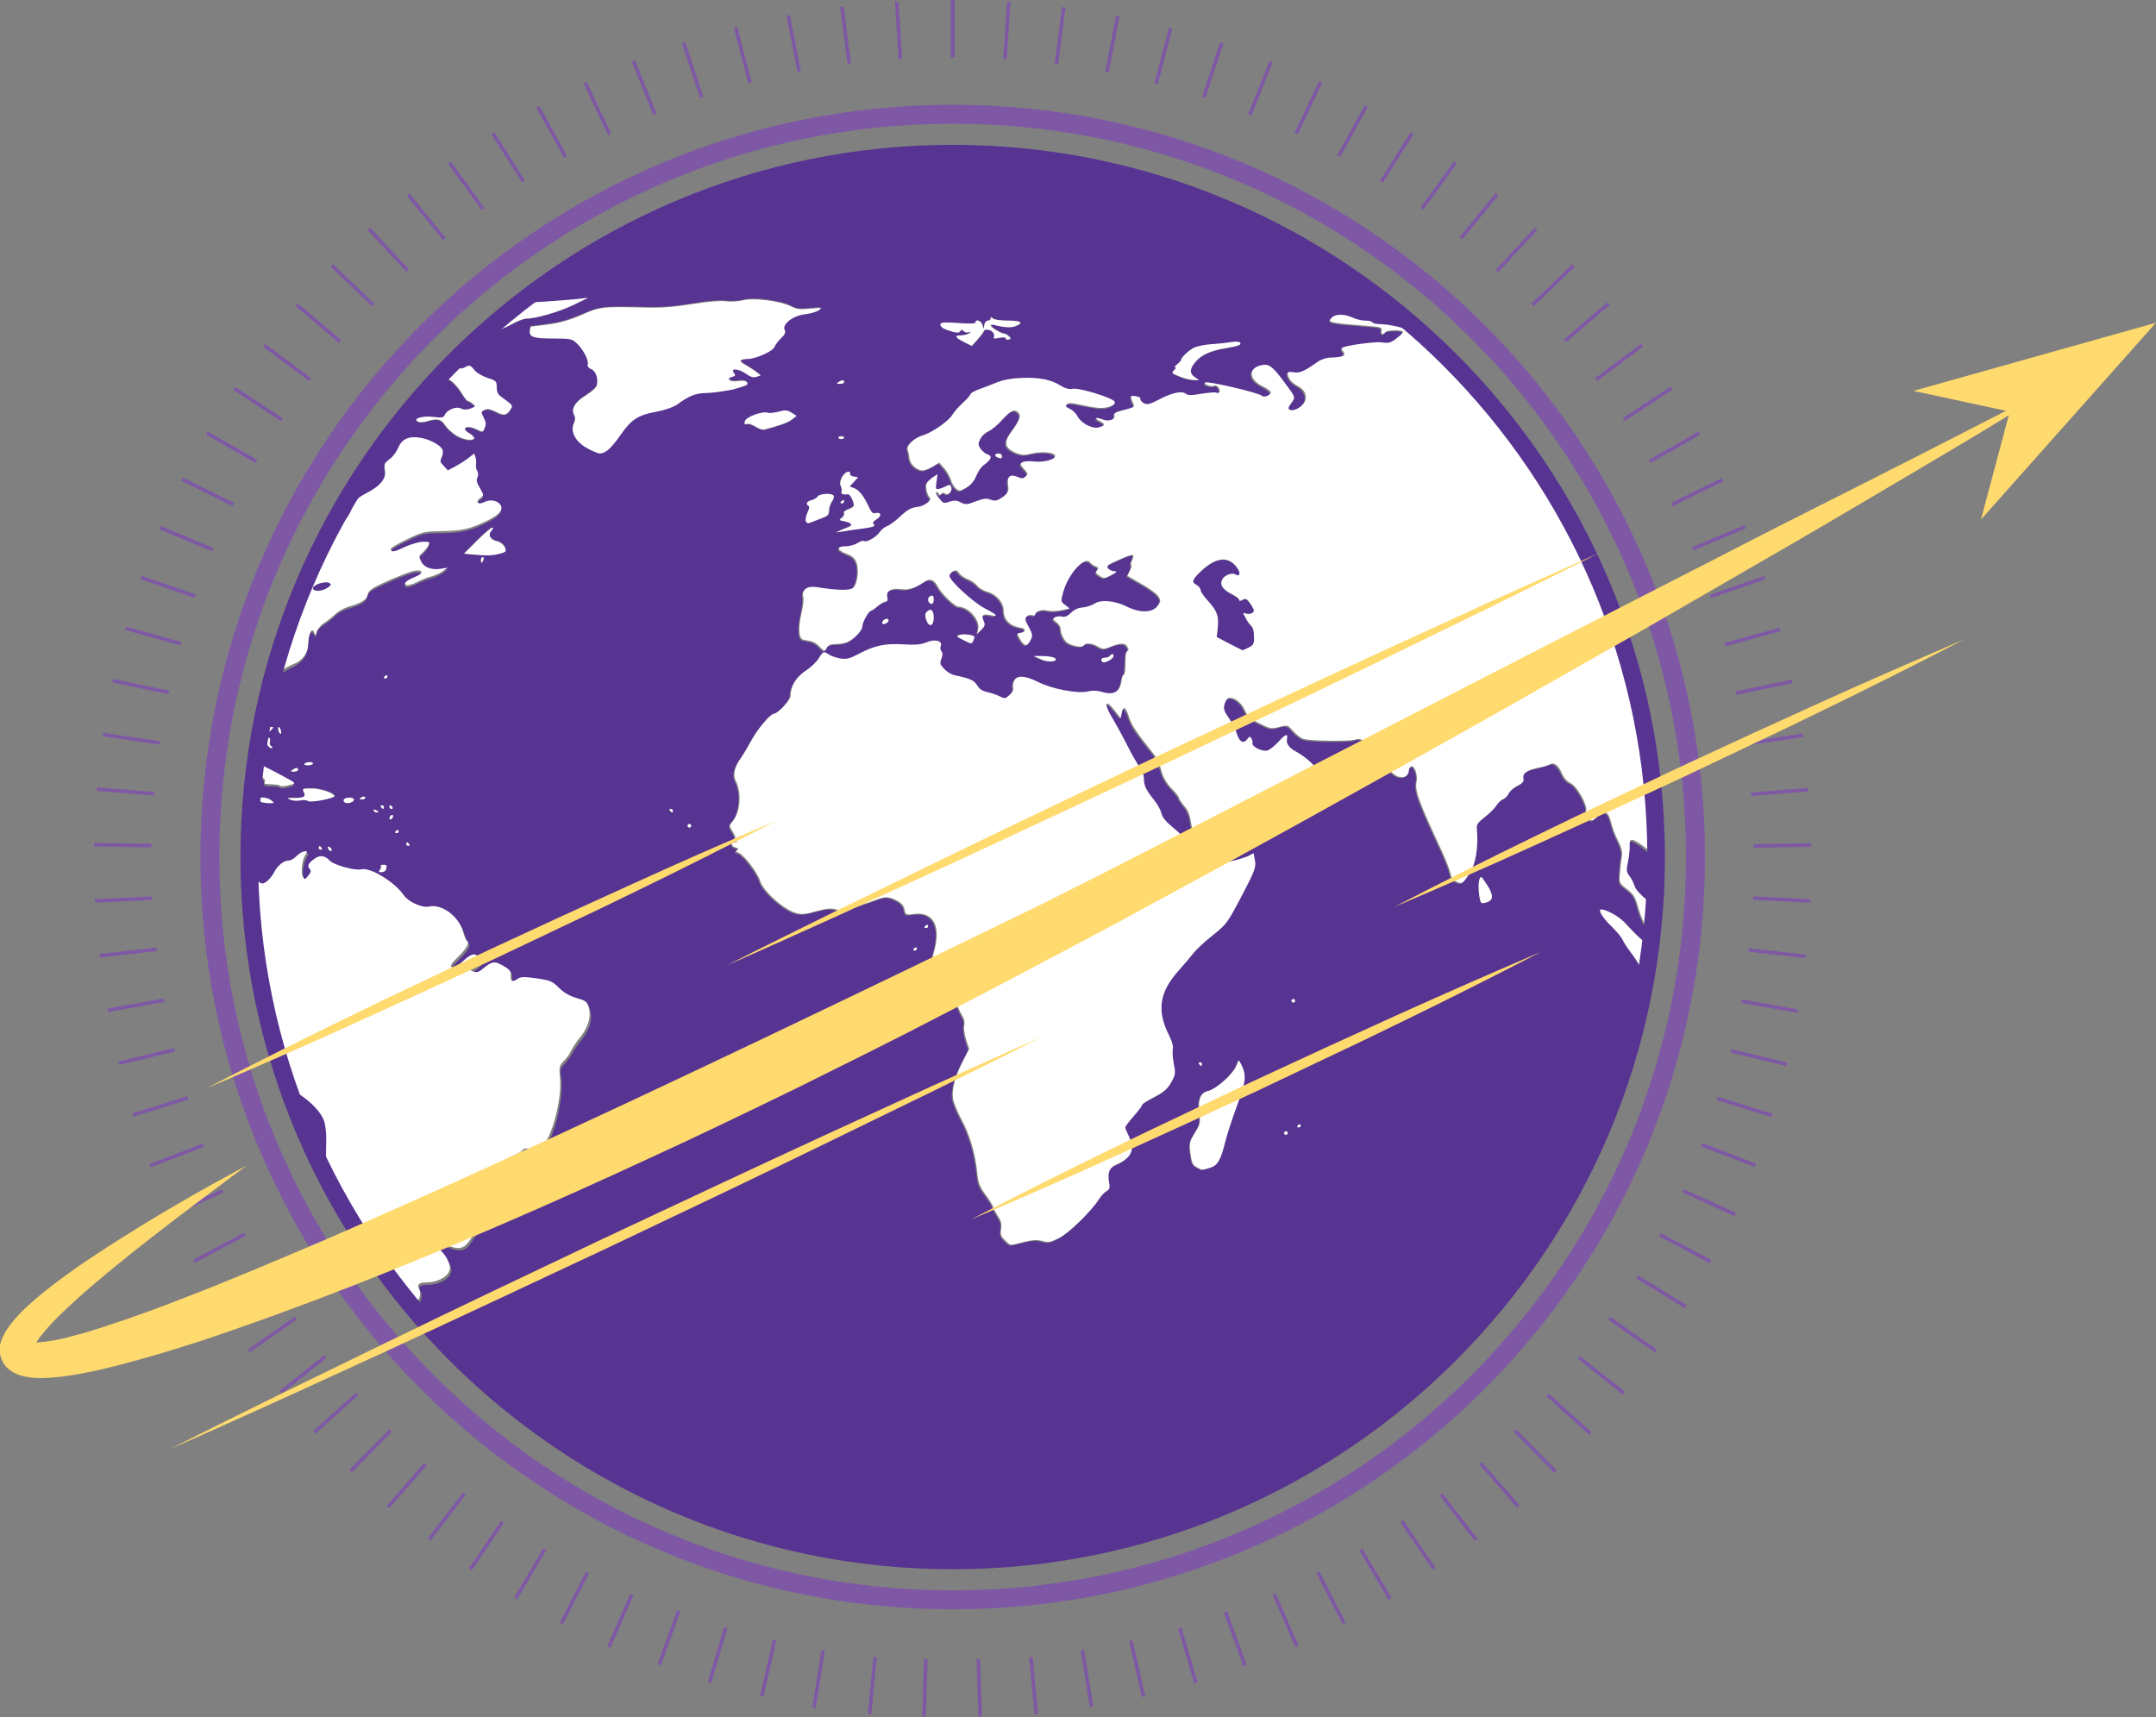 <?xml version="1.0" encoding="utf-8"?>
<!-- Generator: Adobe Illustrator 18.0.0, SVG Export Plug-In . SVG Version: 6.00 Build 0)  -->
<!DOCTYPE svg PUBLIC "-//W3C//DTD SVG 1.1//EN" "http://www.w3.org/Graphics/SVG/1.1/DTD/svg11.dtd">
<svg version="1.1" id="Layer_1" xmlns="http://www.w3.org/2000/svg" xmlns:xlink="http://www.w3.org/1999/xlink" x="0px" y="0px"
	 viewBox="0 0 613.3 488.5" enable-background="new 0 0 613.3 488.5" xml:space="preserve">
<rect x="0" y="0" width="613.3" height="488.5" fill="#808080" stroke="none"/>
<g>
	<g>
		<rect x="270.5" y="0" fill="#7F58A5" width="1" height="16.3"/>
		
			<rect x="255.1" y="0.5" transform="matrix(0.998 -6.413022e-002 6.413022e-002 0.998 -2.928685e-002 16.41)" fill="#7F58A5" width="1" height="16.3"/>
		<rect x="240" y="1.9" transform="matrix(0.992 -0.128 0.128 0.992 0.68 30.828)" fill="#7F58A5" width="1" height="16.3"/>
		
			<rect x="225.2" y="4.3" transform="matrix(0.982 -0.191 0.191 0.982 1.757 43.277)" fill="#7F58A5" width="1" height="16.3"/>
		
			<rect x="210.7" y="7.6" transform="matrix(0.968 -0.253 0.253 0.968 2.853 53.842)" fill="#7F58A5" width="1" height="16.3"/>
		
			<rect x="196.5" y="11.8" transform="matrix(0.95 -0.313 0.313 0.95 3.643 62.655)" fill="#7F58A5" width="1" height="16.3"/>
		
			<rect x="182.8" y="16.8" transform="matrix(0.928 -0.372 0.372 0.928 3.838 69.896)" fill="#7F58A5" width="1" height="16.3"/>
		
			<rect x="169.4" y="22.6" transform="matrix(0.904 -0.428 0.428 0.904 3.183 75.78)" fill="#7F58A5" width="1" height="16.3"/>
		
			<rect x="156.5" y="29.3" transform="matrix(0.875 -0.483 0.483 0.875 1.467 80.55)" fill="#7F58A5" width="1" height="16.3"/>
		
			<rect x="144.1" y="36.6" transform="matrix(0.844 -0.536 0.536 0.844 -1.486 84.475)" fill="#7F58A5" width="1" height="16.3"/>
		
			<rect x="132.2" y="44.7" transform="matrix(0.81 -0.586 0.586 0.81 -5.806 87.839)" fill="#7F58A5" width="1" height="16.3"/>
		
			<rect x="120.8" y="53.5" transform="matrix(0.773 -0.634 0.634 0.773 -11.586 90.939)" fill="#7F58A5" width="1" height="16.3"/>
		
			<rect x="110" y="62.9" transform="matrix(0.733 -0.68 0.68 0.733 -18.88 94.079)" fill="#7F58A5" width="1" height="16.3"/>
		
			<rect x="99.8" y="73" transform="matrix(0.691 -0.723 0.723 0.691 -27.702 97.57)" fill="#7F58A5" width="1" height="16.3"/>
		
			<rect x="90.1" y="83.7" transform="matrix(0.646 -0.763 0.763 0.646 -38.03 101.723)" fill="#7F58A5" width="1" height="16.3"/>
		
			<rect x="81.2" y="94.9" transform="matrix(0.599 -0.801 0.801 0.599 -49.801 106.846)" fill="#7F58A5" width="1" height="16.3"/>
		
			<rect x="72.9" y="106.7" transform="matrix(0.549 -0.836 0.836 0.549 -62.919 113.246)" fill="#7F58A5" width="1" height="16.3"/>
		
			<rect x="65.4" y="119" transform="matrix(0.497 -0.868 0.868 0.497 -77.245 121.222)" fill="#7F58A5" width="1" height="16.3"/>
		
			<rect x="58.6" y="131.8" transform="matrix(0.442 -0.897 0.897 0.442 -92.602 131.06)" fill="#7F58A5" width="1" height="16.3"/>
		
			<rect x="52.6" y="145.1" transform="matrix(0.386 -0.922 0.922 0.386 -108.775 143.033)" fill="#7F58A5" width="1" height="16.3"/>
		
			<rect x="47.3" y="158.7" transform="matrix(0.328 -0.945 0.945 0.328 -125.509 157.39)" fill="#7F58A5" width="1" height="16.3"/>
		
			<rect x="43" y="172.8" transform="matrix(0.268 -0.964 0.964 0.268 -142.509 174.357)" fill="#7F58A5" width="1" height="16.3"/>
		
			<rect x="39.4" y="187.2" transform="matrix(0.206 -0.979 0.979 0.206 -159.445 194.122)" fill="#7F58A5" width="1" height="16.3"/>
		
			<rect x="36.8" y="201.9" transform="matrix(0.144 -0.99 0.99 0.144 -175.95 216.835)" fill="#7F58A5" width="1" height="16.3"/>
		
			<rect x="35.1" y="217" transform="matrix(8.011147e-002 -0.997 0.997 8.011147e-002 -191.633 242.598)" fill="#7F58A5" width="1" height="16.3"/>
		
			<rect x="34.4" y="232.3" transform="matrix(1.605092e-002 -1 1 1.605092e-002 -206.078 271.458)" fill="#7F58A5" width="1" height="16.3"/>
		
			<rect x="34.6" y="247.7" transform="matrix(-4.812234e-002 -0.999 0.999 -4.812234e-002 -218.735 303.259)" fill="#7F58A5" width="1" height="16.3"/>
		
			<rect x="35.9" y="262.9" transform="matrix(-0.112 -0.994 0.994 -0.112 -228.908 337.505)" fill="#7F58A5" width="1" height="16.3"/>
		
			<rect x="38" y="277.8" transform="matrix(-0.175 -0.985 0.985 -0.175 -236.254 373.914)" fill="#7F58A5" width="1" height="16.3"/>
		
			<rect x="41.1" y="292.3" transform="matrix(-0.237 -0.972 0.972 -0.237 -240.482 412.184)" fill="#7F58A5" width="1" height="16.3"/>
		
			<rect x="45" y="306.6" transform="matrix(-0.298 -0.955 0.955 -0.298 -241.339 451.983)" fill="#7F58A5" width="1" height="16.3"/>
		
			<rect x="49.8" y="320.4" transform="matrix(-0.357 -0.934 0.934 -0.357 -238.613 492.956)" fill="#7F58A5" width="1" height="16.3"/>
		
			<rect x="55.5" y="333.9" transform="matrix(-0.414 -0.91 0.91 -0.414 -232.13 534.732)" fill="#7F58A5" width="1" height="16.3"/>
		
			<rect x="61.9" y="346.9" transform="matrix(-0.47 -0.883 0.883 -0.47 -221.755 576.927)" fill="#7F58A5" width="1" height="16.3"/>
		
			<rect x="69.1" y="359.4" transform="matrix(-0.523 -0.852 0.852 -0.523 -207.39 619.15)" fill="#7F58A5" width="1" height="16.3"/>
		
			<rect x="77" y="371.5" transform="matrix(-0.574 -0.819 0.819 -0.574 -188.968 661.005)" fill="#7F58A5" width="1" height="16.3"/>
		
			<rect x="85.6" y="383" transform="matrix(-0.623 -0.783 0.783 -0.623 -166.457 702.09)" fill="#7F58A5" width="1" height="16.3"/>
		
			<rect x="94.9" y="394" transform="matrix(-0.669 -0.744 0.744 -0.669 -139.856 742)" fill="#7F58A5" width="1" height="16.3"/>
		
			<rect x="104.8" y="404.4" transform="matrix(-0.712 -0.702 0.702 -0.712 -109.193 780.327)" fill="#7F58A5" width="1" height="16.3"/>
		
			<rect x="115.3" y="414.1" transform="matrix(-0.753 -0.657 0.657 -0.753 -74.533 816.658)" fill="#7F58A5" width="1" height="16.3"/>
		
			<rect x="126.4" y="423.2" transform="matrix(-0.792 -0.611 0.611 -0.792 -35.971 850.575)" fill="#7F58A5" width="1" height="16.3"/>
		
			<rect x="138.1" y="431.7" transform="matrix(-0.828 -0.561 0.561 -0.828 6.356 881.66)" fill="#7F58A5" width="1" height="16.3"/>
		
			<rect x="150.3" y="439.4" transform="matrix(-0.86 -0.51 0.51 -0.86 52.273 909.494)" fill="#7F58A5" width="1" height="16.3"/>
		
			<rect x="162.9" y="446.4" transform="matrix(-0.89 -0.456 0.456 -0.89 101.557 933.66)" fill="#7F58A5" width="1" height="16.3"/>
		
			<rect x="176.1" y="452.6" transform="matrix(-0.916 -0.4 0.4 -0.916 153.936 953.748)" fill="#7F58A5" width="1" height="16.3"/>
		
			<rect x="189.6" y="458.1" transform="matrix(-0.94 -0.343 0.343 -0.94 209.085 969.364)" fill="#7F58A5" width="1" height="16.3"/>
		
			<rect x="203.6" y="462.7" transform="matrix(-0.959 -0.283 0.283 -0.959 266.62 980.137)" fill="#7F58A5" width="1" height="16.3"/>
		
			<rect x="217.9" y="466.4" transform="matrix(-0.975 -0.222 0.222 -0.975 326.101 985.731)" fill="#7F58A5" width="1" height="16.3"/>
		
			<rect x="232.6" y="469.2" transform="matrix(-0.987 -0.159 0.159 -0.987 387.029 985.854)" fill="#7F58A5" width="1" height="16.3"/>
		
			<rect x="247.5" y="471.2" transform="matrix(-0.995 -9.605966e-002 9.605966e-002 -0.995 448.857 980.272)" fill="#7F58A5" width="1" height="16.3"/>
		
			<rect x="262.8" y="472.1" transform="matrix(-1 -3.209389e-002 3.209389e-002 -1 510.989 968.823)" fill="#7F58A5" width="1" height="16.3"/>
		
			<rect x="278.2" y="472.1" transform="matrix(-1 3.209365e-002 -3.209365e-002 -1 572.682 951.429)" fill="#7F58A5" width="1" height="16.3"/>
		
			<rect x="293.5" y="471.2" transform="matrix(-0.995 9.605966e-002 -9.605966e-002 -0.995 632.587 928.21)" fill="#7F58A5" width="1" height="16.3"/>
		
			<rect x="308.4" y="469.2" transform="matrix(-0.987 0.159 -0.159 -0.987 689.99 899.458)" fill="#7F58A5" width="1" height="16.3"/>
		
			<rect x="323.1" y="466.4" transform="matrix(-0.975 0.222 -0.222 -0.975 744.351 865.527)" fill="#7F58A5" width="1" height="16.3"/>
		
			<rect x="337.4" y="462.7" transform="matrix(-0.959 0.283 -0.283 -0.959 795.191 826.817)" fill="#7F58A5" width="1" height="16.3"/>
		
			<rect x="351.4" y="458.1" transform="matrix(-0.94 0.343 -0.343 -0.94 842.095 783.764)" fill="#7F58A5" width="1" height="16.3"/>
		
			<rect x="364.9" y="452.6" transform="matrix(-0.916 0.4 -0.4 -0.916 884.709 736.825)" fill="#7F58A5" width="1" height="16.3"/>
		
			<rect x="378" y="446.4" transform="matrix(-0.89 0.456 -0.456 -0.89 922.739 686.469)" fill="#7F58A5" width="1" height="16.3"/>
		
			<rect x="390.7" y="439.4" transform="matrix(-0.86 0.51 -0.51 -0.86 955.945 633.171)" fill="#7F58A5" width="1" height="16.3"/>
		
			<rect x="402.9" y="431.7" transform="matrix(-0.828 0.561 -0.561 -0.828 984.134 577.405)" fill="#7F58A5" width="1" height="16.3"/>
		
			<rect x="414.5" y="423.2" transform="matrix(-0.792 0.611 -0.611 -0.792 1007.157 519.643)" fill="#7F58A5" width="1" height="16.3"/>
		
			<rect x="425.7" y="414.1" transform="matrix(-0.753 0.657 -0.657 -0.753 1024.9 460.353)" fill="#7F58A5" width="1" height="16.3"/>
		
			<rect x="436.2" y="404.4" transform="matrix(-0.712 0.702 -0.702 -0.712 1037.287 399.999)" fill="#7F58A5" width="1" height="16.3"/>
		
			<rect x="446.1" y="394" transform="matrix(-0.669 0.744 -0.744 -0.669 1044.269 339.042)" fill="#7F58A5" width="1" height="16.3"/>
		
			<rect x="455.4" y="383" transform="matrix(-0.623 0.783 -0.783 -0.623 1045.831 277.945)" fill="#7F58A5" width="1" height="16.3"/>
		
			<rect x="464" y="371.5" transform="matrix(-0.574 0.819 -0.819 -0.574 1041.987 217.171)" fill="#7F58A5" width="1" height="16.3"/>
		
			<rect x="471.9" y="359.4" transform="matrix(-0.523 0.852 -0.852 -0.523 1032.786 157.187)" fill="#7F58A5" width="1" height="16.3"/>
		
			<rect x="479.1" y="346.9" transform="matrix(-0.47 0.883 -0.883 -0.47 1018.314 98.466)" fill="#7F58A5" width="1" height="16.3"/>
		
			<rect x="485.5" y="333.9" transform="matrix(-0.414 0.91 -0.91 -0.414 998.697 41.482)" fill="#7F58A5" width="1" height="16.3"/>
		
			<rect x="491.1" y="320.4" transform="matrix(-0.357 0.934 -0.934 -0.357 974.112 -13.29)" fill="#7F58A5" width="1" height="16.3"/>
		
			<rect x="495.9" y="306.6" transform="matrix(-0.298 0.955 -0.955 -0.298 944.788 -65.379)" fill="#7F58A5" width="1" height="16.3"/>
		
			<rect x="499.9" y="292.3" transform="matrix(-0.237 0.972 -0.972 -0.237 911.011 -114.324)" fill="#7F58A5" width="1" height="16.3"/>
		
			<rect x="503" y="277.8" transform="matrix(-0.175 0.985 -0.985 -0.175 873.134 -159.688)" fill="#7F58A5" width="1" height="16.3"/>
		
			<rect x="505.1" y="262.9" transform="matrix(-0.112 0.994 -0.994 -0.112 831.568 -201.062)" fill="#7F58A5" width="1" height="16.3"/>
		
			<rect x="506.3" y="247.7" transform="matrix(-4.812245e-002 0.999 -0.999 -4.812245e-002 786.792 -238.088)" fill="#7F58A5" width="1" height="16.3"/>
		
			<rect x="506.6" y="232.3" transform="matrix(1.605080e-002 1 -1 1.605080e-002 739.354 -270.448)" fill="#7F58A5" width="1" height="16.3"/>
		
			<rect x="505.9" y="217" transform="matrix(8.011135e-002 0.997 -0.997 8.011135e-002 690.189 -297.636)" fill="#7F58A5" width="1" height="16.3"/>
		
			<rect x="504.2" y="201.9" transform="matrix(0.144 0.99 -0.99 0.144 640.071 -319.519)" fill="#7F58A5" width="1" height="16.3"/>
		
			<rect x="501.5" y="187.2" transform="matrix(0.206 0.979 -0.979 0.206 589.609 -336.195)" fill="#7F58A5" width="1" height="16.3"/>
		
			<rect x="498" y="172.8" transform="matrix(0.268 0.964 -0.964 0.268 539.37 -347.83)" fill="#7F58A5" width="1" height="16.3"/>
		
			<rect x="493.6" y="158.7" transform="matrix(0.328 0.945 -0.945 0.328 489.869 -354.654)" fill="#7F58A5" width="1" height="16.3"/>
		
			<rect x="488.4" y="145.1" transform="matrix(0.386 0.922 -0.922 0.386 441.563 -356.945)" fill="#7F58A5" width="1" height="16.3"/>
		
			<rect x="482.4" y="131.8" transform="matrix(0.442 0.897 -0.897 0.442 394.849 -355.013)" fill="#7F58A5" width="1" height="16.3"/>
		
			<rect x="475.6" y="119" transform="matrix(0.497 0.868 -0.868 0.497 350.069 -349.198)" fill="#7F58A5" width="1" height="16.3"/>
		
			<rect x="468" y="106.7" transform="matrix(0.549 0.836 -0.836 0.549 307.506 -339.851)" fill="#7F58A5" width="1" height="16.3"/>
		
			<rect x="459.8" y="94.9" transform="matrix(0.599 0.801 -0.801 0.599 267.394 -327.334)" fill="#7F58A5" width="1" height="16.3"/>
		
			<rect x="450.8" y="83.7" transform="matrix(0.646 0.763 -0.763 0.646 229.919 -312.013)" fill="#7F58A5" width="1" height="16.3"/>
		
			<rect x="441.2" y="73" transform="matrix(0.691 0.723 -0.723 0.691 195.226 -294.25)" fill="#7F58A5" width="1" height="16.3"/>
		
			<rect x="431" y="62.9" transform="matrix(0.733 0.68 -0.68 0.733 163.421 -274.408)" fill="#7F58A5" width="1" height="16.3"/>
		
			<rect x="420.2" y="53.5" transform="matrix(0.773 0.634 -0.634 0.773 134.574 -252.845)" fill="#7F58A5" width="1" height="16.3"/>
		
			<rect x="408.8" y="44.7" transform="matrix(0.81 0.586 -0.586 0.81 108.725 -229.915)" fill="#7F58A5" width="1" height="16.3"/>
		
			<rect x="396.9" y="36.6" transform="matrix(0.844 0.536 -0.536 0.844 85.88 -205.968)" fill="#7F58A5" width="1" height="16.3"/>
		
			<rect x="384.4" y="29.3" transform="matrix(0.875 0.483 -0.483 0.875 66.016 -181.353)" fill="#7F58A5" width="1" height="16.3"/>
		
			<rect x="371.5" y="22.6" transform="matrix(0.904 0.428 -0.428 0.904 49.075 -156.414)" fill="#7F58A5" width="1" height="16.3"/>
		
			<rect x="358.2" y="16.8" transform="matrix(0.928 0.372 -0.372 0.928 34.968 -131.491)" fill="#7F58A5" width="1" height="16.3"/>
		
			<rect x="344.4" y="11.8" transform="matrix(0.95 0.313 -0.313 0.95 23.568 -106.917)" fill="#7F58A5" width="1" height="16.3"/>
		
			<rect x="330.3" y="7.6" transform="matrix(0.968 0.253 -0.253 0.968 14.711 -83.017)" fill="#7F58A5" width="1" height="16.3"/>
		
			<rect x="315.8" y="4.3" transform="matrix(0.982 0.191 -0.191 0.982 8.193 -60.1)" fill="#7F58A5" width="1" height="16.3"/>
		
			<rect x="301" y="1.9" transform="matrix(0.992 0.128 -0.128 0.992 3.767 -38.455)" fill="#7F58A5" width="1" height="16.3"/>
		
			<rect x="285.9" y="0.5" transform="matrix(0.998 6.413035e-002 -6.413035e-002 0.998 1.145 -18.347)" fill="#7F58A5" width="1" height="16.3"/>
		<rect x="270.5" y="0" fill="#7F58A5" width="1" height="16.3"/>
	</g>
	<path fill="#7F58A5" d="M271,29.8c-118.2,0-214,95.8-214,214s95.8,214,214,214s214-95.8,214-214S389.2,29.8,271,29.8z M271,452.4
		c-115.2,0-208.6-93.4-208.6-208.6c0-115.2,93.4-208.6,208.6-208.6s208.6,93.4,208.6,208.6C479.6,359,386.2,452.4,271,452.4z"/>
	<g>
		<g>
			<path fill="#573392" d="M463.8,239.4c-0.5,0-0.7,0.6-0.6,1.9c0.1,1-0.1,3-0.5,4.4c-0.5,2.3-0.5,2.7,0.5,4.1
				c0.6,0.8,1.3,2.1,1.4,2.8c0.2,0.7,1.7,2.4,3.5,3.9c1.1,0.9,1.9,1.5,2.4,2.2c0.3-4.5,0.5-9.1,0.5-13.7
				C469,242.4,465,239.4,463.8,239.4z"/>
			<path fill="#573392" d="M145.2,88.2c-0.8,0.6-1.5,1.3-2.3,1.9c1.1,0,1.8-0.2,2.3-0.4C146.4,89,146.2,88.2,145.2,88.2z"/>
			<path fill="#573392" d="M354.3,175.8c-0.7-1.4-0.7-1.5,0-1.2c1,0.4,2.4-0.1,2.4-0.8c0-0.3-0.5-1.2-1.1-2.1
				c-0.9-1.3-1.3-1.4-2.1-1c-0.7,0.4-1,0.4-1,0c0-0.3-0.9-1-2.1-1.6c-2.6-1.3-3.5-2.8-2.7-4.2c0.6-1.1,2.8-1.9,3.7-1.4
				c1.2,0.8,1.6-0.4,0.6-1.8c-2.5-3.5-5.9-3.3-10.2,0.7c-2.8,2.5-3,3.2-1.4,4.1c0.6,0.3,1.1,0.9,1.1,1.4s0.9,1.8,2.1,3.1
				c2.7,2.9,3.1,4.2,2.8,7.6l-0.3,2.7l3.6,1.9c2,1,3.7,1.9,3.8,1.9c0.1,0,0.9-0.3,1.7-0.8v0c1.4-0.7,1.6-1.1,1.6-3.1
				c0-1.4-0.3-2.6-0.8-3C355.5,177.7,354.7,176.7,354.3,175.8z"/>
			<path fill="#573392" d="M87.9,164.5c0.3-0.6,0.3-1.2,0.1-1.8c-0.4,0.8-0.7,1.6-1.1,2.4C87.4,165.1,87.7,164.9,87.9,164.5z"/>
			<path fill="#573392" d="M93.2,167.2c1.1-0.8,1.1-0.9,0.4-1.4c-1.1-0.6-4.6,0.5-4.6,1.5C89.1,168.4,91.7,168.3,93.2,167.2z"/>
			<path fill="#573392" d="M73.7,257.1c-0.3-1.3-0.6-2.7-0.6-3c0-0.4-0.3-0.7-0.5-0.7s-0.2-0.5,0.1-1.1c0.5-0.9,0.4-1.2-0.8-1.7
				c-0.3-0.1-0.6-0.2-0.8-0.2c0.2,5,0.5,10,1,14.9C73.9,262.4,74.4,259.9,73.7,257.1z"/>
			<path fill="#573392" d="M467.6,277c-0.6-1.4-2-3.8-3.1-5.3c-1.1-1.5-2.4-3.4-2.8-4.2c-0.4-0.9-1.8-2.5-3-3.7
				c-2.6-2.5-4.1-5-3.1-5c1.4,0,5,2,6.5,3.6c4.2,4.4,5.1,5.2,7.1,6.4c0.2,0.1,0.3,0.2,0.4,0.3c0.1-1,0.2-2,0.3-3
				c-2-1.7-3.4-4.4-4.5-8.7c-0.6-2.1-1.2-3-2.9-4.2c-2.1-1.6-2.2-1.7-2-4.3c0.1-1.5,0.3-3.5,0.5-4.6c0.3-1.5,0-2.6-1-4.8
				c-0.8-1.6-1.6-3.9-2-5.3c-0.7-3-1.8-3.6-3.7-1.8c-0.8,0.7-1.5,1.3-1.7,1.3c-0.8,0-2-1.8-1.7-2.7c0.5-1.6-2.6-7.1-4.4-7.9
				c-1-0.4-1.9-1.4-2.5-2.8c-1.1-2.3-2.2-3.2-3.4-2.6c-0.4,0.2-2.2,0.7-3.8,1.1c-3.1,0.6-4.2,1.6-3.7,3.2c0.2,0.6-0.4,1.2-1.7,1.8
				c-1,0.5-2.2,1.5-2.5,2.2s-1.1,1.5-1.6,1.6s-1.4,1-1.9,1.8c-0.5,0.8-2,2.3-3.3,3.3c-1.8,1.4-2.3,2.1-2.3,3.1
				c0.5,5.7-0.3,10.4-2.2,13.2c-1.9,2.7-2,2.8-3.6,2.1c-0.9-0.4-1.4-1.2-1.7-2.4c-0.2-1-1.3-3.8-2.4-6.2c-6.8-14.6-7.8-17.3-7.2-20
				c0.4-1.8-0.5-4.5-1.5-4.2c-0.4,0.1-0.7,0.6-0.7,1c0,2.4-2.8,2.8-4.9,0.7l-1.4-1.4l1.2-0.4c1.4-0.5,1.2-1.9-0.1-1.6
				c-0.5,0.1-1.6-0.4-2.5-1.2c-0.9-0.7-1.8-1.4-2.1-1.4c-0.2,0-0.6-0.5-0.8-1.1c-0.5-1.5-3.3-2.9-4.7-2.2
				c-1.3,0.6-12.8,0.5-14.7-0.2c-0.7-0.2-2-1.2-2.9-2.2c-1.6-1.8-1.6-1.8-4-1.2c-2.2,0.6-2.6,0.5-5.6-1c-2.6-1.3-3.4-2-4.2-3.8
				c-1-2.3-3.3-3.9-4.7-3.4c-0.4,0.2-0.9,1-1.1,1.9c-0.3,1.2,0,2,1.3,3.8c0.9,1.2,1.9,3.1,2.2,4.3c0.6,2.4,1.9,3.1,3,1.7
				c0.6-0.9,0.8-0.9,1.2-0.2c0.3,0.4,0.4,1,0.3,1.3c-0.3,0.9,2.8,2.4,4.2,2.1c0.7-0.2,2.3-1.4,3.4-2.7c1.8-2.1,2.5-2.2,2.2-0.5
				c-0.2,1.2,0.7,2.6,2.2,3.3c2.4,1.2,5.7,3.9,5.7,4.7c0,0.3-0.6,1.2-1.4,1.9c-0.8,0.7-1.8,2.2-2.4,3.3c-1.4,2.7-5.4,6.7-6.8,6.7
				c-1.6,0-3.9,1.3-4.9,2.8c-0.4,0.7-1.6,1.6-2.6,2.1c-5,2.5-11.1,5.1-12.8,5.4c-1.8,0.3-2,0.3-2.9-1.6c-0.6-1.1-1.2-3.3-1.4-4.9
				c-0.3-2.1-0.8-3.4-1.9-4.7c-0.8-1-1.5-2-1.5-2.3c0-0.3-1-1.5-2.1-2.7c-1.5-1.5-2.4-3.1-3-5.2c-0.5-1.6-1.4-3.7-2.1-4.6
				c-4.9-6-6.3-8.2-7-10.4c-1-2.9-1.8-3.4-2.1-1.3l-0.3,1.5l-1.8-2.3c-2.8-3.5-3.1-1.9-0.5,2.4c1.2,2,3.2,5.6,4.3,7.9s2.7,5,3.4,5.9
				c0.7,0.9,1.2,2.4,1.2,3.3c0,2,0.6,3.2,2.9,6.1c0.9,1.2,1.9,2.9,2.1,3.8c0.3,1.2,1.3,2.4,3.5,4.2c3.3,2.7,5.5,5.5,6,7.8
				c0.2,0.9,1,1.8,1.9,2.3c1.5,0.8,2,0.7,6.7-0.3c2.8-0.6,5.7-1.4,6.6-1.9l1.5-0.8l0.4,2.1c0.3,1.9,0,2.8-3.8,10.1
				c-4.1,7.8-4.2,8-8.3,11.2c-2.3,1.8-4.6,4-5.3,4.9s-2.7,3.3-4.5,5.3c-5.4,6-6.1,11.2-2.5,18.3c0.9,1.8,1.3,3.1,1,4
				c-0.2,0.7-0.1,2.5,0.3,4c0.5,2.3,0.4,3-0.4,4.7c-1.3,2.5-2.3,3.3-5.8,5.1c-1.5,0.8-2.8,1.6-2.8,1.9c0,0.3-1.1,1.7-2.4,3.2
				c-1.3,1.5-2.4,2.9-2.4,3.2s0.5,1.5,1.1,2.7c1.8,3.5,0.6,6.1-3.7,7.9c-1.8,0.8-2.4,2.3-2,5.1c0.2,1.5,0.1,1.9-0.7,2.4
				c-0.6,0.3-1.6,1.4-2.3,2.5c-2.2,3.4-8.4,9.5-11.3,10.9c-2.4,1.2-3,1.3-4.7,0.8c-1.5-0.4-2.8-0.4-5.3,0.3c-4.2,1-3.7,1.1-5.3-0.5
				h0c-1.1-1.1-1.3-1.7-1.1-3.2c0.2-1.5,0-2.3-1-3.8c-0.7-1.1-1.3-2.2-1.3-2.5c0-0.3-0.9-1.8-2.1-3.4c-1.8-2.4-2.1-3.3-2.4-6.3
				c-0.5-5.3-2.2-11-4.5-15.2c-1.1-2-2.2-4.7-2.4-5.9c-0.4-2.6,0.6-6.4,3-11l1.6-3.1l-0.9-2.7c-0.5-1.5-0.7-3.3-0.5-4
				c0.2-0.9,0-1.9-0.7-3c-0.6-0.9-1.4-3-1.9-4.6c-0.6-2.1-1.5-3.5-3.2-5.2c-3.4-3.3-3.8-4.6-2.8-8.2c2.1-7.3-0.2-11.6-5.8-10.7
				c-2.2,0.3-2.3,0.3-2.6-1.3c-0.2-1.2-0.9-1.9-2.5-2.7c-2.1-1.1-3-1.1-5.6,0c-0.6,0.2-3,1.1-5.3,1.8c-3.5,1.2-4.6,1.3-6.1,0.9
				c-1.4-0.4-2.7-0.3-5.6,0.5c-3.1,0.8-4.2,0.9-5.8,0.5c-3.4-1-9.4-6.3-10.2-9.2c-0.7-2.3-4.7-7.5-6.1-7.9c-0.9-0.2-1-0.4-0.4-0.8
				c0.5-0.3,0.4-0.5-0.4-0.7c-1.3-0.4-1.5-1.4-0.2-1.5c0.8,0,0.8-0.1,0.1-0.5c-0.5-0.3-0.6-0.5-0.2-0.5c0.4,0,0.3-0.7-0.5-1.9
				c-1-1.7-1-2-0.3-2.8c2.4-2.6,2.9-8.3,1.1-11.8c-0.9-1.7-0.3-4,1.5-6.5c0.7-0.9,2-3.2,3-5c1.7-3.2,5.4-7.6,6.4-7.6
				c1.1,0,4.7-3.9,4.7-5.1c0-2.7,1.6-5.4,4.3-7.1c1.4-0.9,3.1-2.5,3.7-3.5c1.3-2,1.4-2.1,2.9-1.1c0.6,0.4,2,0.9,3.2,1.1
				c1.8,0.3,2.6,0.1,5.3-1.3c4.6-2.4,7.4-3.1,12.6-2.7c3.5,0.2,5,0.1,6.7-0.6c2.5-1,4.6-0.4,4,1.1c-0.2,0.5-0.1,1.1,0.2,1.5
				c0.4,0.5,0.4,1.1,0,2.1c-0.5,1.3-0.4,1.7,0.8,2.9c0.8,0.8,2.1,1.6,3,1.8c4.3,0.9,5.5,1.4,6.4,2.9c0.6,1.1,1.5,1.7,2.9,1.9
				c1.1,0.2,2.7,0.7,3.5,1.2c1.4,0.7,1.6,0.7,2.8-0.4c0.8-0.8,1.2-1.5,1-2.1c-0.2-0.5,0-1.4,0.3-2c0.8-1.5,3.1-1.4,6.8,0.4
				c4,2,11.5,3.4,14.1,2.7c1.3-0.4,2.5-0.4,3.6,0c3.7,1.1,5.5,0.2,6-2.8c0.2-1,0.4-1.9,0.6-1.9c0.3,0,0.5-1.5,0.6-4.9
				c0-1.1,0.3-2,0.6-2c0.4,0,0.3-0.4-0.1-1.1c-0.7-1.2-2-1.2-5.1,0.1c-1.5,0.6-1.9,0.6-3.3-0.2c-1.7-1-3.5-1.2-4-0.3
				c-0.4,0.6-3.1,0.2-4.6-0.7c-1.1-0.7-2-2.6-2-4.1c0-0.6-0.5-1.4-1.2-1.8c-1-0.7-1.1-0.9-0.4-1.4c0.4-0.3,1.3-0.4,2-0.2
				c0.8,0.2,1.6-0.1,2.6-1.1c0.9-0.9,2-1.4,3.3-1.5c1-0.1,2.6-0.5,3.4-1.1c1.8-1.2,5.7-0.8,8.8,0.7c4.2,2.1,7.9,2,9.3-0.3
				c0.8-1.2,0.8-1.4,0-2.5c-0.4-0.7-2.6-2.3-4.8-3.5l-4-2.3l0.7-1.4c0.4-0.8,0.6-1.6,0.4-1.7c-0.2-0.2-0.1-0.6,0.1-1s0.5-1,0.5-1.4
				c0.1-0.8-0.7-0.6-4.9,1.3c-2.4,1.1-2.8,1.4-2.3,2.1c0.4,0.4,1.2,0.8,1.8,0.8c0.9,0,0.7,0.3-0.9,1.1c-1.9,1-2.1,1-3.3,0.2
				c-1.1-0.7-1.2-1-0.7-1.6c0.5-0.6,0.4-0.8-0.4-1.1c-0.5-0.2-1.2-0.7-1.6-1.1c-1.5-2-6.3,3.3-7.7,8.6c-0.7,2.5-0.6,2.6,0.6,3.5
				l1.3,1l-2.4,0.5c-1.3,0.3-3,0.3-3.9,0.1c-1.5-0.4-3.5,0.2-3.5,1.1c0,0.3-0.4,0.4-0.8,0.2c-0.4-0.2-1.1,0-1.6,0.3
				c-0.6,0.5-0.6,1,0.5,3c1.2,2.2,1.2,2.5,0.5,3.9c-0.9,1.8-1.7,1.7-3-0.5c-0.9-1.5-0.9-1.5,0.3-1.7c1.5-0.2,1.6-1.2,0.1-1.4
				c-3.3-0.5-5-2.3-5-5c0-2.1-2-4.5-4.4-5.2c-1.2-0.4-2.6-1.2-3-1.7c-0.4-0.6-1.6-1.4-2.7-1.9c-1.1-0.4-2.2-1.2-2.6-1.8
				c-0.6-0.8-0.9-0.9-1.7-0.5c-0.6,0.3-1,0.9-1,1.3c0,1.4,6.8,7.6,10.1,9.3c3.5,1.8,4,2.4,1.6,1.9c-2.2-0.5-2.8,0-2,1.6
				c0.5,1.1,0.4,1.5-0.6,2.5l-1.2,1.2l0.3-1.6c0.4-2.5-2.9-6.1-5.6-6.1c-1,0-4.9-3.7-5.9-5.7c-1.1-2.1-2.3-2.5-4-1.3
				c-2.6,1.7-4.5,2.3-6.5,2c-2.7-0.5-4.4,0.5-3.9,2.2c0.2,0.9,0.1,1.3-0.4,1.3c-0.4,0-1.4,0.6-2.3,1.3c-0.8,0.7-1.7,1.3-1.9,1.3
				c-0.7,0-2.5,3.4-2.5,4.5c0,1.1-2.1,3.4-4.1,4.4c-0.6,0.3-2.1,0.6-3.3,0.6c-1.6,0-2.3,0.3-2.7,1.1c-0.6,1.1-0.6,1.1-2-0.3
				c-1.3-1.3-2-1.6-4.6-2c-1.4-0.2-1.6-3.3-0.6-7.6c0.4-1.9,0.6-4,0.5-4.6c-0.5-2,1.1-3.2,3.7-2.8c6.1,0.9,9.6,1,10.5,0.2
				c1.1-1.1,1.7-4.9,1-7c-0.5-1.4-1.1-1.9-3-2.7c-2.7-1.1-2.8-2.1-0.1-2.1c1,0,2.5-0.4,3.3-0.9c0.8-0.5,1.6-0.8,1.9-0.6
				c0.7,0.5,3.6-1.2,4.5-2.6c0.5-0.7,1.4-1.4,2-1.6c0.6-0.2,2.4-1.4,3.8-2.8c2.1-1.9,3.2-2.5,4.9-2.7c2.2-0.3,4.4-2.1,3.4-2.8
				c-0.6-0.4-1.2-3-0.8-3.9c0.2-0.4,0.9-1.2,1.7-1.7l1.4-0.9l-0.3,2.2c-0.3,1.9-0.2,2.2,0.6,2c0.5-0.1,1.5-0.5,2.1-0.8
				c1-0.6,1.3-0.5,1.5,0.2c0.5,1.2-0.8,2.6-1.7,1.9c-0.5-0.4-0.8-0.4-1.1,0.1c-0.3,0.4-0.5,0.4-0.8-0.1c-0.2-0.4-0.6-0.6-0.7-0.4
				c-0.1,0.1,0.3,1,0.9,1.8c1.1,1.4,1.3,1.5,2.9,0.9c1.4-0.5,2-0.4,3.2,0.2c1.3,0.7,1.8,0.6,4.3-0.3c2.2-0.8,3.1-1,4.1-0.5
				c0.9,0.4,1.6,0.4,2.4,0c2.4-1.2,3-2.2,2.7-3.9c-0.4-2.5,0.4-3.4,2.5-2.6c1.4,0.5,1.9,0.5,2.5-0.1c0.7-0.7,0.6-0.9-0.5-2.1
				c-1.1-1.2-1.2-1.4-0.5-1.9c0.4-0.3,2-0.4,3.6-0.2c2.8,0.3,6.3-0.8,5.7-1.8c-0.5-0.9-3.8-1.1-6.5-0.5c-2.4,0.5-3.1,0.5-4.9-0.3
				c-2.9-1.3-3.2-2.8-1.2-5.6c2.6-3.6,3-4.7,2.3-5.6c-1.1-1.3-2.1-0.9-4.6,1.8c-1.3,1.4-3.1,2.9-3.9,3.3s-1.9,1.4-2.4,2.2
				c-0.7,1.4-0.7,1.7,0,2.8c0.4,0.7,1.3,1.4,1.9,1.6c1.6,0.5,1.3,1.5-1,3.1c-0.7,0.5-1.7,1.9-2.1,3.1c-0.6,1.5-1.4,2.5-2.8,3.3
				c-1.9,1.1-2,1.1-3,0.2c-0.6-0.5-1.2-1.6-1.4-2.4c-0.2-0.8-1-2.2-1.8-3.2l-1.5-1.7l-1.8,1.1c-1,0.6-2.3,1.1-2.9,1.1
				c-1.7,0-3.6-1.8-3.8-3.5c-0.1-0.8-0.3-1.9-0.5-2.4c-0.5-1.2,1.9-3.4,4.4-4.1c2.5-0.7,7.5-4.2,8.4-5.9c0.4-0.7,1.7-2.2,2.9-3.3
				c1.2-1.1,2.2-2.2,2.2-2.5c0-0.3,1.1-0.9,2.5-1.4s3.7-1.4,5.2-2c1.8-0.7,4-1.1,6.9-1.2c5-0.1,8.3,0.5,11,2.2
				c1.4,0.8,2.4,1.1,3.4,0.9c1.8-0.4,11.6,2.7,12,3.7c0.4,1.1-2.4,2.1-4.8,1.7c-1.1-0.2-3.4-0.6-5.1-0.9c-2.3-0.5-3.2-0.5-3.7-0.1
				s-0.2,0.8,0.8,1.3c0.8,0.4,1.8,1.3,2.2,2.1c1.1,2.1,4.5,3.8,6.3,3.1c1.7-0.6,1.7-0.9-0.1-1.8c-1.7-0.9-0.9-1.1,1.2-0.3
				c1.7,0.6,3.6-0.2,3.1-1.3c-0.2-0.5,0.4-0.9,2-1.3c3.5-0.9,3.8-1,3.5-1.7c-1.1-2.7-1.1-2.6,0.5-2.4c0.9,0.1,1.5,0.5,1.4,0.8
				c-0.1,0.4,0.4,0.9,1,1.2c0.9,0.5,1.6,0.3,4.2-1c3.7-1.9,6.6-2.6,7.7-1.7c0.6,0.5,1.6,0.5,4.5,0c2-0.3,3.9-0.5,4.2-0.3
				c0.3,0.2,0.7,0.1,0.9-0.2c0.4-0.7-0.7-2.2-1.4-1.8c-0.8,0.5-3.3-0.4-2.7-0.9c0.5-0.5,15.3,2.9,16.2,3.8c0.6,0.6,2.5-0.2,2.5-1
				c0-0.3-1.1-1-2.3-1.7c-4-1.9-4.2-5-0.5-6c2.2-0.5,3.1,0.1,6.1,4.1c3.9,5.2,3.8,5,2.5,6.7c-0.9,1.3-1,1.6-0.3,1.9
				c1.2,0.5,3.9-1.2,4.3-2.7c0.4-1.7-0.4-3.2-2.3-4.2c-1.5-0.8-2.7-2.3-2.7-3.5c0-0.4,0.6-0.5,1.7-0.3c1.7,0.3,3.1-0.3,7-3.1
				c0.9-0.6,2.4-1.1,3.9-1.1c3.1-0.1,4.1-0.6,3.2-1.7c-0.3-0.4-0.5-0.9-0.4-1c0.7-0.7,9.4-1.9,11.4-1.6c1.9,0.3,2.5,0.1,4.1-1.1
				c1-0.8,1.9-1.6,1.9-1.9c0-0.6-4.6-0.6-5,0.1c-0.6,0.9-1.3,0.6-1.1-0.5c0.2-0.9-0.3-1-4.1-1.3c-10.5-0.8-11.4-1-10.1-2.3
				c1.1-1.1,3.8-1.1,6.1,0c0.9,0.5,2.5,0.8,3.4,0.8s1.9,0.2,2.1,0.5c0.2,0.3,1.1,0.5,2.1,0.5c2.6,0,7.8,1.1,7.4,1.7
				c-0.2,0.3,0.3,0.5,1.1,0.5s2.1,0.4,3.1,0.9c0.5,0.2,1,0.4,1.6,0.6C370.2,63.4,322.9,43.7,271,43.7c-46.7,0-89.6,16-123.7,42.8
				c2.6-0.2,5.2-0.4,7.5-0.6c4-0.3,8.4-0.6,9.8-0.8l2.6-0.3l-4.3,2.1c-4,1.9-10.5,3.8-13.2,3.8c-0.7,0-2.5,0.7-4.2,1.6
				s-3.3,1.6-3.7,1.6s-2.1,0.7-3.9,1.6c-1.4,0.7-2.5,1.3-2.9,1.5c-2.3,2.1-4.6,4.3-6.8,6.6c2.6,1.7,2.8,1.7,4.3,0.9
				c0.9-0.5,1.3-0.4,2.3,0.9c0.7,0.9,2.3,1.8,3.8,2.3c2.4,0.8,2.6,0.9,2.6,2.6c0,1.3,0.4,2,1.2,2.7c3.6,2.5,3.5,2.4,2.7,3.7
				c-1.1,1.7-1.9,1.8-4.2,0.6c-1.6-0.8-2.3-0.9-3.2-0.5c-1,0.5-1,0.7-0.2,2.2c0.7,1.3,0.7,1.9,0.3,2.9c-0.6,1.2-0.6,1.2-2.1,0.5
				c-3-1.5-4.9-0.5-2.2,1.1c0.9,0.5,1.5,1.1,1.3,1.4c-0.5,0.8-3.1,0.4-5.2-0.9c-1.1-0.7-2.5-2-3.1-2.9c-1.1-1.7-2.1-2-5.1-1.1
				c-1,0.3-2.1,0.3-2.6,0.1c-1.6-0.9,1.3-1.7,4.4-1.3c2.4,0.3,2.9,0.2,3.2-0.5c0.6-1.5,3.1-2.5,4.6-1.9c0.9,0.4,1.7,0.4,2.8,0
				c1.5-0.6,1.5-0.6,0.5-1.4c-0.6-0.4-1.2-0.8-1.4-0.8c-0.2,0-1-1.1-1.8-2.4c-0.8-1.3-2.2-2.9-3.2-3.5c-1.7-1-1.9-1.1-3.4-0.3
				c-0.3,0.2-0.6,0.3-0.8,0.4c-11.3,12.2-21.1,25.9-29,40.7c0.3,0.4,0.6,0.6,0.8,0.6c1.7-0.1,3.4-1.7,4.4-4.3c1-2.5,1.4-3,4.2-4.5
				c4.1-2.2,5.8-4.3,5.3-6.7c-0.3-1.6-0.1-1.9,1.2-2.9c0.8-0.6,2-2,2.5-3.2c1.2-2.6,3.1-3.5,6.2-3c2.8,0.5,6.1,2.2,6.5,3.5
				c0.2,0.5,0,1.5-0.3,2.1c-0.5,0.9-0.4,1.3,0.6,2.4l1.2,1.3l1.9-1c1.1-0.5,2.7-1.6,3.8-2.4l1.8-1.4l0.4,1.2
				c0.2,0.6,0.3,1.5,0.1,1.9s0,1.2,0.3,1.8c0.3,0.6,0.4,1.4,0.1,1.9c-0.3,0.6-0.1,1.5,0.7,3c1.2,2.2,1.2,2.2,0.1,2.9
				c-1.4,1-0.5,2,1,1.2c1.5-0.8,3.3-0.7,4.4,0.3c1.6,1.5,0.3,3.2-4,5.2c-4.6,2.2-6.7,2.6-12.8,2.7c-4.5,0-5.1,0.2-9.4,2.3
				c-2.6,1.2-4.6,2.4-4.6,2.7c0,1.1,0.8,1,3.9-0.5c1.8-0.9,4.2-1.5,5.3-1.5c1.9,0,2,0.1,1.4,1.2c-0.3,0.6-1.1,1.5-1.7,2
				c-0.9,0.7-0.9,1-0.4,2.2c0.8,1.8,3,2.7,5.6,2.3l2.1-0.3l-1.6,1.1c-0.9,0.6-2.3,1.2-3.2,1.4c-0.9,0.2-2.7,0.9-4,1.6
				c-1.4,0.7-2.7,1-3.1,0.8c-0.8-0.5,0-1.3,2.8-2.4c2.4-1,2-2.1-0.6-1.6c-1,0.2-4.3,1.4-7.3,2.8c-4.7,2.1-5.5,2.6-5.8,3.9
				c-0.3,1.5-1.5,2.3-5.5,3.5c-1.3,0.4-3,1.3-3.7,2.1c-0.8,0.8-2.2,1.9-3.2,2.5c-1,0.6-2,1.7-2.1,2.5c-0.3,1.2-0.3,1.2-0.7,0.3
				c-0.7-1.7-1.7,0-1.7,2.9c-0.1,3-1.6,5.1-4.9,6.6c-1.7,0.8-3.6,2.1-5.4,3.4c-2.1,7.8-3.6,15.9-4.7,24.1c1.6,0.5,3.5,1.5,6.9,3.3
				c4.7,2.5,4.7,2.5,3.2,2.9c-1.7,0.5-2.9,0.6-3.3,0.2c-0.2-0.2-1.3-0.3-2.5-0.3c-1.7,0-2.1-0.2-1.7-0.7c0.4-0.5-0.2-1.1-2.1-2.4
				c-0.3-0.2-0.5-0.3-0.8-0.5c-1,8-1.5,16-1.5,24.3c0,1.8,0,3.6,0.1,5.5c0.8,0.1,1.6,0.5,2.5,1.2c1.5,1.2,1.7,1.2,2.8,0.4
				c0.7-0.4,1.6-1.6,2.1-2.5c1-2,2.7-3.5,4.2-3.5c0.6,0,1.7-0.6,2.3-1.3c1.4-1.5,3.8-2,2.6-0.5c-1,1.2-1.6,5.1-0.9,6.3
				c0.5,1,0.6,1,1.6-0.2c0.7-0.9,0.8-1.4,0.5-1.8c-0.9-0.9-0.6-1.7,1.1-2.9c1.8-1.3,3.1-1.2,4.6,0.5c1.1,1.2,7.1,2.8,8.8,2.4
				c2.6-0.7,9.6,3.6,12.2,7.4c1.3,1.8,5.3,3.7,7,3.2c3.6-0.9,8.6,2.7,9.8,7.1c0.3,1.3,0.9,2.5,1.2,2.7c0.8,0.5-0.4,2.4-2.9,4.8
				c-1.6,1.5-2,2.2-1.5,2.7c0.5,0.5,1.2,0.1,3-1.6c2.6-2.4,3.5-2.7,4.8-1.3c0.8,0.8,0.8,1-0.3,2.1c-0.7,0.7-1.6,1.3-2,1.3
				c-0.5,0-0.3,0.3,0.5,0.6c1,0.4,1.6,0.3,2.7-0.6c2.8-2.3,3.5-2.4,5.9-1c1.6,0.9,2.3,1.6,2.2,2.3c-0.2,2,0.3,2.5,1.7,1.6
				c1.1-0.7,1.9-0.8,5.6-0.3c4,0.5,4.5,0.8,6.4,2.7c1.4,1.4,3,2.3,5,2.9c2.7,0.8,3,1,3.5,2.8c0.7,2.6-0.1,5.5-2.4,8.3
				c-1,1.2-2.1,2.9-2.6,3.8c-0.5,0.9-1.5,2.3-2.2,3.1c-1.3,1.3-1.4,1.6-1,4.7c0.6,6-2.3,17.1-5.1,19.5c-0.9,0.8-1.7,1-3.2,0.7
				c-1.2-0.2-2.1-0.1-2.3,0.3c-0.2,0.3-1.4,1-2.6,1.6s-3,1.7-4,2.5c-1.7,1.5-1.8,1.6-1.2,3.4c0.7,2,0.2,4.4-1.2,6.4
				c-0.5,0.7-0.8,1.8-0.8,2.5c0,0.7-0.6,2-1.2,2.9c-0.7,0.9-2,3-2.9,4.6c-2.3,4-3.6,4.7-6.9,3.5c-2.8-1-4.4-1.1-4.4-0.3
				c0,0.3,0.6,0.8,1.3,1.1c0.7,0.3,1.8,1.6,2.4,2.9c0.9,1.9,1,2.5,0.5,3.6c-0.8,1.7-3.6,3-6.3,3c-2.4,0-3,0.6-2.1,2.1
				c0.5,0.9,0.2,2.5-0.8,3.6c-0.1,0.1-0.9-0.2-1.8-0.7c-0.6-0.3-1.2-0.5-1.6-0.5c36.7,45.5,92.9,74.7,155.9,74.7
				c98.8,0,180.9-71.6,197.2-165.8C467.9,277.7,467.7,277.3,467.6,277z M314.3,187.1c0.6,0,1.2-0.2,1.4-0.5c0.5-0.8,1.3-0.6,1,0.2
				c-0.3,0.9-2.6,2-3.1,1.5h0C313,187.7,313.3,187.1,314.3,187.1z M296.1,186.7c2.6,0,4.6,0.5,4.2,1.1c-0.4,0.7-2.9,0.5-4.7-0.3
				l-1.6-0.7L296.1,186.7z M273,180.6c1.3-0.3,4.3,0.1,4.2,0.6c0,0.2-0.2,0.7-0.4,1.2c-0.3,0.8-0.6,0.8-2.7-0.3
				C272,181.1,271.9,180.9,273,180.6z M264.8,169.5c0.6-0.2,0.8,0.1,0.8,1c0,1.3-0.5,1.7-1.2,1C263.7,170.8,264,169.8,264.8,169.5z
				 M263.7,174c1.1-1.1,1.9-0.3,1.9,1.7c0,2.4-1.3,2.9-2.1,0.7C263,175.1,263.1,174.6,263.7,174z M251.1,176.8c0.4-1,2-1.1,1.7-0.2
				c-0.1,0.4-0.6,0.7-1.1,0.8C251,177.6,250.8,177.4,251.1,176.8z M284.1,129c0.5,0,1,0.3,1,0.7c0,0.8-0.2,0.8-1.3,0.4
				C282.8,129.7,282.9,129.1,284.1,129z M334,105.3c0.4-0.4,0.5-0.8,0.2-0.8s0-0.4,0.6-0.8s1.1-1,1.1-1.2c0-0.8,2.2-2.9,3.7-3.5
				c0.9-0.4,3.1-0.8,5-1s4.4-0.4,5.6-0.6c1.3-0.2,2.3-0.1,2.5,0.2c0.4,0.6-0.3,0.9-4.5,1.6c-4.1,0.7-6.5,1.9-8.2,3.8
				c-1.7,2-1.8,3.3-0.2,4.4l1.2,0.8l-1.6,0c-0.9,0-2.5-0.4-3.7-0.9C333.1,106.1,333.2,106.2,334,105.3z M272.7,91.9
				c3.3,0.2,5,0.2,5-0.2c0-1,1.5-0.5,1.9,0.7l0.4,1.2l0.2-1.2c0.1-0.7,0.6-1.2,1-1.2c0.4,0,0.8-0.3,0.8-0.6c0-0.5,0.1-0.5,0.6,0
				c0.4,0.4,2.1,0.6,4.2,0.6c3.8,0,4.7,0.7,2.2,1.6c-1.3,0.5-3.6,0.4-6.1-0.4c-0.5-0.1-0.9-0.1-0.9,0.2c0,0.5,3,2.3,3.8,2.3
				c0.3,0,0.9,0.3,1.3,0.7c0.6,0.6,0.6,0.8,0,1c-0.4,0.2-0.8,0-0.8-0.3c0-0.4-0.7-0.4-1.9-0.2c-1.3,0.3-1.8,0.2-1.5-0.2
				c0.2-0.3,0.1-0.9-0.3-1.4c-0.7-0.8-2.6-1.1-2.6-0.3c0,0.2-0.8,1.3-1.7,2.3l-1.7,1.9l-2.2-1.1h0c-2.6-1.3-2.9-1.9-0.8-1.9
				c0.8,0,1.8-0.3,2.3-0.6c0.7-0.5,0.7-0.5-0.1-0.3c-0.5,0.2-1.1,0-1.5-0.3c-0.5-0.5-0.7-0.5-1,0c-0.3,0.5-0.9,0.5-2,0.2
				c-2.8-0.8-3.4-1.2-3.4-2C267.7,91.7,268.4,91.6,272.7,91.9z M77.3,212.8c-0.2,0.2-0.7-0.1-1.1-0.6c-0.8-1-0.7-2.3,0.2-2.3
				c0.3,0,0.4,0.5,0.3,1c-0.1,0.6,0,1.1,0.3,1.3C77.4,212.3,77.5,212.6,77.3,212.8z M77.2,207.6c-0.4,0.4-0.9,0.8-1,0.8
				c-0.1,0-0.2-0.4-0.2-0.8s0.5-0.8,1-0.8C77.9,206.8,77.9,206.8,77.2,207.6z M79.9,208.7c-0.1,0.1-0.4-0.1-0.6-0.6
				c-0.2-0.5-0.2-1-0.1-1.2c0.1-0.1,0.4,0.1,0.6,0.6S80.1,208.5,79.9,208.7z M76.6,228.4c-0.9,0-1.9-0.1-2.3-0.3
				c-0.4-0.1-0.7-0.5-0.7-0.8c0-0.8,2.3-0.6,3.5,0.3C78.1,228.4,78.1,228.5,76.6,228.4z M86.7,217.3L86.7,217.3
				c0.4-0.6,2.4-0.6,2.4-0.1c0,0.2-0.6,0.4-1.3,0.5S86.5,217.6,86.7,217.3z M83.2,219c1-0.7,1.6-0.7,1.6,0c0,0.3-0.5,0.5-1.2,0.5
				C82.7,219.5,82.6,219.4,83.2,219z M91.2,241.7c-0.3,0-0.6-0.2-0.6-0.5c0-0.3,0.1-0.5,0.2-0.5c0.1,0,0.4,0.2,0.6,0.5
				C91.6,241.5,91.5,241.7,91.2,241.7z M94.3,242c-0.2,0.2-0.4,0.1-0.6-0.1c-0.2-0.2-0.4-0.6-0.4-0.9c0-0.3,0.2-0.3,0.6,0.1
				C94.3,241.4,94.4,241.9,94.3,242z M87.8,227.8c-0.5-0.3-1.5-0.3-2.3-0.2s-2.1,0.1-2.8-0.2c-1.1-0.5-1-0.5,0.9-0.5
				c2.8,0.1,3.6-0.4,2.9-1.7c-0.5-1-0.4-1,2.2-1c2.4,0,6,1.1,6.6,2.1C95.5,227,88.7,228.4,87.8,227.8z M97.9,228.2
				c-0.6-0.6,0.2-1.3,1.5-1.3c0.8,0,1.3,0.2,1.1,0.7C100.3,228.3,98.5,228.7,97.9,228.2z M103.1,227.4c-0.4,0-0.8-0.1-0.8-0.2
				s0.4-0.3,0.8-0.5c0.4-0.2,0.8-0.1,0.8,0.2S103.5,227.4,103.1,227.4z M108.6,229c0.3,0,0.6,0.2,0.6,0.5s-0.1,0.5-0.2,0.5
				c-0.1,0-0.4-0.2-0.6-0.5C108.2,229.3,108.3,229,108.6,229z M107.1,231.1c-0.3,0-0.6-0.2-0.8-0.5c-0.2-0.3,0-0.4,0.5-0.2
				C107.7,230.8,107.9,231.1,107.1,231.1z M109.9,247c-0.2,0.6-0.7,1.1-1.3,1.1c-0.8,0-0.9-0.2-0.5-0.7c0.3-0.4,0.4-0.9,0.2-1.1
				c-0.2-0.2,0.1-0.3,0.8-0.3C109.9,246,110.1,246.2,109.9,247z M109.7,193c-0.3,0-0.5-0.1-0.5-0.2c0-0.1,0.2-0.4,0.5-0.6
				s0.5-0.1,0.5,0.2S110,193,109.7,193z M111,229c0.1,0,0.4,0.2,0.6,0.5c0.2,0.3,0.1,0.5-0.2,0.5s-0.6-0.2-0.6-0.5
				S110.9,229,111,229z M111.3,233c-0.3,0.2-0.5,0.1-0.5-0.2c0-0.3,0.2-0.7,0.5-0.9c0.3-0.2,0.5-0.1,0.5,0.2
				C111.9,232.4,111.6,232.8,111.3,233z M112.9,237c-0.3,0-0.5-0.1-0.5-0.2c0-0.1,0.2-0.4,0.5-0.6s0.5-0.1,0.5,0.2
				S113.2,237,112.9,237z M116.1,240.7c-0.3,0-0.6-0.2-0.6-0.5s0.1-0.5,0.2-0.5c0.1,0,0.4,0.2,0.6,0.5
				C116.5,240.4,116.4,240.7,116.1,240.7z M137.5,159.3c-0.2,0.4-0.4,0.8-0.5,0.8c-0.1,0-0.2-0.4-0.2-0.8c0-0.4,0.2-0.8,0.5-0.8
				S137.7,158.9,137.5,159.3z M142.2,157.4c-1.9,0.5-4.2,0.6-8.2,0.2l-2-0.2l3.7-3.7c2-2,4-3.7,4.3-3.7c0.3,0,0.2,0.4-0.2,0.9
				c-1.1,1.2-0.4,2.6,1.7,3c0.9,0.2,1.8,0.9,2.1,1.6C144.1,156.8,144,156.9,142.2,157.4z M225.3,119.4c-1.1,0.8-3.1,1.6-7.9,2.9
				c-0.4,0.1-1.5-0.3-2.4-0.8s-2-0.9-2.5-0.8c-0.7,0.2-0.8,0-0.6-0.8c0.3-1.2,5-2.9,6.5-2.4c0.5,0.2,2,0,3.1-0.3
				c1.8-0.5,2.3-0.5,3.6,0.3l1.4,0.9L225.3,119.4z M238.6,108.7c1-0.7,1.6-0.7,1.6,0c0,0.3-0.5,0.5-1.2,0.5
				C238,109.2,237.9,109.1,238.6,108.7z M240.1,124.5c0,0.2-0.4,0.4-0.8,0.4c-0.4,0-0.8-0.2-0.8-0.4c0-0.2,0.4-0.4,0.8-0.4
				C239.8,124.1,240.1,124.3,240.1,124.5z M238.3,151.1L238.3,151.1c0.6-0.3,1.7-0.8,2.6-1.1c1.8-0.7,1.5-1.3-0.8-1.8
				c-1.6-0.3-1.6-0.4-0.7-1c0.5-0.4,0.8-1,0.6-1.3c-0.2-0.3,0.4-0.8,1.2-1.1c0.9-0.3,1.6-0.8,1.6-1.1c0-1.2-1.1-3.3-1.7-3.2
				c-1.4,0.2-2.1-0.1-1.8-0.7c0.1-0.4,0-1.1-0.2-1.6c-0.7-1.3,0.9-4.1,2.3-4.1c0.2,0,0.3,0.3,0.3,0.6c-0.1,0.4,0.4,0.7,1.1,0.8
				l1.2,0.2l-1.2,1.3l-1.2,1.3l1.3,0.5c1.4,0.5,2.8,2.3,4.2,5.4c0.7,1.5,1.1,1.9,1.9,1.7c1.6-0.4,1.8,0.7,0.3,1.7
				c-1,0.7-1.2,1.1-0.8,1.5c0.5,0.5-0.4,0.8-3.5,1.2c-2.3,0.3-5,0.8-6,0.9C237.7,151.5,237.5,151.5,238.3,151.1z M239.1,142.9
				c0-0.1,0.2-0.4,0.5-0.6s0.5-0.1,0.5,0.2s-0.2,0.6-0.5,0.6C239.3,143.1,239.1,143,239.1,142.9z M237.2,141c0.2,0.3,0,1.1-0.5,1.7
				c-0.5,0.6-0.8,1.8-0.8,2.6c0,1.2-0.4,1.5-2.3,2.2c-1.2,0.4-2.6,0.9-3.1,1.2c-0.6,0.2-1,0.1-1.2-0.5c-0.2-0.5,0-1.5,0.5-2.4
				c0.5-1,0.6-1.6,0.3-1.9c-0.9-0.6-0.6-1.3,0.8-1.6c0.7-0.2,1.6-0.7,1.9-1.1C233.5,140.4,236.7,140.2,237.2,141z M191.1,231.1
				c-0.1,0-0.4-0.2-0.6-0.5c-0.2-0.3-0.1-0.5,0.2-0.5s0.6,0.2,0.6,0.5C191.4,230.9,191.3,231.1,191.1,231.1z M196.1,235.4
				c-0.3,0-0.5-0.2-0.5-0.5s0.2-0.5,0.5-0.5s0.5,0.2,0.5,0.5S196.4,235.4,196.1,235.4z M192.6,114.9c-1,0.8-3.2,1.6-5.8,2
				c-5.4,1-7.2,2.2-10.4,6.8c-2.6,3.7-4.2,5.1-5.8,5.1c-0.4,0-2-0.6-3.4-1.4v0c-3.4-1.8-5-4.6-4-7c0.5-1.1,0.5-1.8,0.1-2.6
				c-0.9-1.6,0.3-3.6,3.2-5.4c1.4-0.9,2.8-2,3.1-2.6c0.8-1.6,0.1-4.3-1.4-5c-0.7-0.3-1.2-0.9-1-1.3c0.4-1-1.4-4.3-3.1-6
				c-1.3-1.2-1.9-1.3-6.3-1.4c-6,0-7.2-0.4-7.1-2.1c0-0.7,0.2-1.3,0.4-1.3c0.2,0,2.3-0.2,4.8-0.6c3.2-0.4,6-1.2,9.5-2.7
				c5.4-2.3,5.9-2.4,18.8-2.1c4.1,0.1,7.9-0.2,12.7-1c4.5-0.8,7.8-1,9.6-0.8c1.5,0.2,3.7,0.1,5-0.3c2.9-0.8,10.4,0.2,13.4,1.7
				c1.7,0.9,2.7,1,5.6,0.7c3.2-0.3,3.4-0.3,2.5,0.4c-0.6,0.4-2.4,1-4,1.2c-3.5,0.5-6.7,2.9-5.8,4.5c0.4,0.7,0.1,1.3-1.1,2.4
				c-0.9,0.8-1.7,1.9-1.8,2.4c-0.4,1.2-5.1,3.3-7.4,3.4c-2.6,0.1-2.9,0.6-0.9,1.7c0.9,0.5,2.3,1.4,3.1,2l1.3,1l-1.2,0.4
				c-0.9,0.3-1.7,0.1-3.2-1c-2.1-1.5-4.4-1.5-3.2,0c0.5,0.6,0.4,0.8-0.5,1c-2,0.5-0.6,1.5,1.6,1.2c1.4-0.2,2.2-0.1,2.6,0.4
				c0.5,0.6-0.2,0.9-4,1.7c-2.5,0.5-5.9,1-7.6,1C197.9,111.6,195.8,112.5,192.6,114.9z M260.3,270.4c-0.3,0-0.5-0.1-0.5-0.2
				c0-0.1,0.2-0.4,0.5-0.6s0.5-0.1,0.5,0.2S260.6,270.4,260.3,270.4z M263.5,264c-0.3,0-0.5-0.1-0.5-0.2c0-0.1,0.2-0.4,0.5-0.6
				s0.5-0.1,0.5,0.2S263.8,264,263.5,264z M341.4,302.2c0.3,0,0.6,0.2,0.6,0.5c0,0.3-0.1,0.5-0.2,0.5c-0.1,0-0.4-0.2-0.6-0.5
				C341,302.4,341.1,302.2,341.4,302.2z M351.7,314.6c-1.4,3.8-2.8,8.3-3.3,10.1c-1.4,5.6-2.1,6.9-4.4,7.6c-2.4,0.7-2.1,0.7-3.5,0h0
				c-1.5-0.8-1.7-1.3-2.1-4.4c-0.3-2.5-0.2-3,1.3-5.5c1.5-2.5,1.6-2.9,1.3-5.6c-0.5-3.9,0.3-5.9,2.6-6.4c2.1-0.5,6.7-4.5,7.8-6.9
				l0.8-1.8l0.6,1.3C354.4,306.2,354.3,307.6,351.7,314.6z M365.8,322.9c-0.3,0-0.5-0.2-0.5-0.5c0-0.3,0.2-0.5,0.5-0.5
				s0.5,0.2,0.5,0.5C366.3,322.6,366.1,322.9,365.8,322.9z M367.9,285.2c-0.3,0-0.5-0.2-0.5-0.5c0-0.3,0.2-0.5,0.5-0.5
				c0.3,0,0.5,0.2,0.5,0.5C368.4,285,368.2,285.2,367.9,285.2z M369.5,320.7c-0.3,0-0.5-0.1-0.5-0.2s0.2-0.4,0.5-0.6
				s0.5-0.1,0.5,0.2S369.8,320.7,369.5,320.7z M424.2,255.9c-0.5,0.8-2.6,1.4-2.9,0.9l0,0c-0.6-1-0.9-5.3-0.5-6.4
				c0.5-1.2,0.5-1.2,1.8,0.8C424.2,253.5,424.8,255,424.2,255.9z"/>
			<path fill="#573392" d="M93.4,324.8c0.1-1.8-0.2-4.3-0.5-5.6c-0.8-3-4.7-6.8-9.5-9.3c-0.6-0.3-1.1-0.6-1.6-0.9
				c3.2,9.4,7.1,18.4,11.7,27.1C93.3,332.6,93.2,328.6,93.4,324.8z"/>
			<path fill="#573392" d="M85.2,169.3C85.2,169.3,85.2,169.3,85.2,169.3c-0.2,0.5-0.4,1-0.6,1.5C85.8,170.2,85.8,169.9,85.2,169.3z
				"/>
			<path fill="#FFFFFF" d="M77,206.8c-0.6,0-1,0.4-1,0.8s0.1,0.8,0.2,0.8c0.1,0,0.6-0.4,1-0.8C77.9,206.8,77.9,206.8,77,206.8z"/>
			<path fill="#FFFFFF" d="M221.5,117.1c-1.2,0.3-2.6,0.5-3.1,0.3c-1.6-0.5-6.2,1.2-6.5,2.4c-0.2,0.8-0.1,1,0.6,0.8
				c0.5-0.2,1.6,0.2,2.5,0.8s1.9,0.9,2.4,0.8c4.8-1.3,6.8-2,7.9-2.9l1.3-1l-1.4-0.9C223.9,116.6,223.4,116.6,221.5,117.1z"/>
			<path fill="#FFFFFF" d="M141.5,154c-2-0.4-2.8-1.8-1.7-3c0.5-0.5,0.6-0.9,0.2-0.9c-0.3,0-2.3,1.7-4.3,3.7l-3.7,3.7l2,0.2
				c4,0.4,6.3,0.4,8.2-0.2c1.8-0.5,1.9-0.6,1.4-1.8C143.2,154.9,142.3,154.2,141.5,154z"/>
			<path fill="#FFFFFF" d="M238.9,109.2c0.7,0,1.2-0.2,1.2-0.5c0-0.7-0.6-0.7-1.6,0C237.9,109.1,238,109.2,238.9,109.2z"/>
			<ellipse fill="#FFFFFF" cx="239.3" cy="124.5" rx="0.8" ry="0.4"/>
			<path fill="#FFFFFF" d="M137.3,158.5c-0.3,0-0.5,0.4-0.5,0.8c0,0.4,0.1,0.8,0.2,0.8c0.1,0,0.3-0.4,0.5-0.8
				C137.7,158.9,137.6,158.5,137.3,158.5z"/>
			<path fill="#FFFFFF" d="M240.1,142.6c0-0.3-0.2-0.4-0.5-0.2s-0.5,0.4-0.5,0.6s0.2,0.2,0.5,0.2
				C239.9,143.1,240.1,142.9,240.1,142.6z"/>
			<path fill="#FFFFFF" d="M239.1,151.3c1-0.2,3.7-0.6,6-0.9c3.1-0.4,4-0.7,3.5-1.2c-0.5-0.5-0.3-0.8,0.8-1.5c1.5-1,1.3-2.1-0.3-1.7
				c-0.8,0.2-1.2-0.2-1.9-1.7c-1.4-3.1-2.8-4.9-4.2-5.4l-1.3-0.5l1.2-1.3l1.2-1.3l-1.2-0.2c-0.7-0.1-1.2-0.5-1.1-0.8
				c0.1-0.4,0-0.6-0.3-0.6c-1.5,0-3,2.8-2.3,4.1c0.3,0.5,0.4,1.2,0.2,1.6c-0.2,0.6,0.4,0.9,1.8,0.7c0.6-0.1,1.7,2,1.7,3.2
				c0,0.3-0.7,0.8-1.6,1.1c-0.9,0.3-1.4,0.8-1.2,1.1c0.2,0.3-0.1,0.9-0.6,1.3c-0.9,0.7-0.8,0.7,0.7,1c2.3,0.5,2.6,1.2,0.8,1.8
				c-0.8,0.3-2,0.8-2.5,1.1l0,0C237.5,151.5,237.7,151.5,239.1,151.3z"/>
			<path fill="#FFFFFF" d="M109.7,192.2c-0.3,0.2-0.5,0.4-0.5,0.6c0,0.1,0.2,0.2,0.5,0.2s0.5-0.3,0.5-0.6S110,192,109.7,192.2z"/>
			<path fill="#FFFFFF" d="M115.8,239.6c-0.1,0-0.2,0.2-0.2,0.5s0.3,0.5,0.6,0.5s0.4-0.2,0.2-0.5
				C116.2,239.9,115.9,239.6,115.8,239.6z"/>
			<path fill="#FFFFFF" d="M111.4,230.1c0.3,0,0.4-0.2,0.2-0.5c-0.2-0.3-0.4-0.5-0.6-0.5s-0.2,0.2-0.2,0.5S111,230.1,111.4,230.1z"
				/>
			<path fill="#FFFFFF" d="M109.1,246c-0.6,0-0.9,0.2-0.8,0.3c0.2,0.2,0.1,0.7-0.2,1.1c-0.5,0.6-0.4,0.7,0.5,0.7
				c0.6,0,1.2-0.4,1.3-1.1C110.1,246.2,109.9,246,109.1,246z"/>
			<path fill="#FFFFFF" d="M111.3,231.9c-0.3,0.2-0.5,0.6-0.5,0.9c0,0.3,0.2,0.4,0.5,0.2s0.5-0.6,0.5-0.9
				C111.9,231.9,111.6,231.8,111.3,231.9z"/>
			<path fill="#FFFFFF" d="M112.9,236.2c-0.3,0.2-0.5,0.4-0.5,0.6c0,0.1,0.2,0.2,0.5,0.2s0.5-0.3,0.5-0.6S113.2,236,112.9,236.2z"/>
			<path fill="#FFFFFF" d="M212.5,108.8c-0.4-0.5-1.2-0.6-2.6-0.4c-2.2,0.4-3.6-0.7-1.6-1.2c0.9-0.2,1-0.5,0.5-1
				c-1.2-1.5,1.1-1.4,3.2,0c1.6,1.1,2.3,1.3,3.2,1l1.2-0.4l-1.3-1c-0.7-0.6-2.1-1.4-3.1-2c-2-1.1-1.7-1.6,0.9-1.7
				c2.3-0.1,7-2.2,7.4-3.4c0.2-0.5,1-1.6,1.8-2.4c1.2-1.1,1.4-1.7,1.1-2.4c-0.8-1.6,2.3-4.1,5.8-4.5c1.6-0.2,3.4-0.7,4-1.2
				c1-0.7,0.7-0.7-2.5-0.4c-2.9,0.3-3.9,0.2-5.6-0.7c-3-1.5-10.5-2.4-13.4-1.7c-1.2,0.3-3.5,0.5-5,0.3c-1.8-0.2-5.1,0.1-9.6,0.8
				c-4.8,0.8-8.6,1.1-12.7,1c-13-0.3-13.4-0.3-18.8,2.1c-3.5,1.5-6.3,2.3-9.5,2.7c-2.5,0.3-4.6,0.6-4.8,0.6c-0.2,0-0.3,0.6-0.4,1.3
				c-0.1,1.7,1,2.1,7.1,2.1c4.4,0,5,0.1,6.3,1.4c1.8,1.6,3.5,5,3.1,6c-0.2,0.4,0.2,1,1,1.3c1.5,0.7,2.2,3.4,1.4,5
				c-0.3,0.6-1.7,1.7-3.1,2.6c-2.9,1.8-4.1,3.7-3.2,5.4c0.4,0.8,0.4,1.5-0.1,2.6c-1,2.3,0.6,5.2,4,7v0c1.5,0.8,3,1.4,3.4,1.4
				c1.6,0,3.2-1.4,5.8-5.1c3.2-4.6,5-5.8,10.4-6.8c2.6-0.5,4.7-1.3,5.8-2c3.2-2.4,5.3-3.3,8.3-3.3c1.6,0,5-0.5,7.6-1
				C212.3,109.7,213,109.5,212.5,108.8z"/>
			<circle fill="#FFFFFF" cx="365.8" cy="322.3" r="0.5"/>
			<path fill="#FFFFFF" d="M341.7,303.2c0.1,0,0.2-0.2,0.2-0.5c0-0.3-0.3-0.5-0.6-0.5s-0.4,0.2-0.2,0.5
				C341.3,303,341.6,303.2,341.7,303.2z"/>
			<path fill="#FFFFFF" d="M352.4,301.6l-0.8,1.8c-1.1,2.4-5.7,6.4-7.8,6.9c-2.3,0.5-3.1,2.5-2.6,6.4c0.3,2.7,0.2,3.2-1.3,5.6
				c-1.5,2.4-1.6,3-1.3,5.5c0.4,3.1,0.6,3.6,2.1,4.4h0c1.3,0.7,1.1,0.7,3.5,0c2.2-0.7,3-2,4.4-7.6c0.4-1.7,1.9-6.3,3.3-10.1
				c2.6-7.1,2.7-8.5,1.2-11.7L352.4,301.6z"/>
			<circle fill="#FFFFFF" cx="367.9" cy="284.7" r="0.5"/>
			<path fill="#FFFFFF" d="M230.8,142.3c-1.3,0.3-1.7,1.1-0.8,1.6c0.3,0.2,0.2,0.9-0.3,1.9c-0.4,0.8-0.6,1.9-0.5,2.4
				c0.2,0.6,0.6,0.7,1.2,0.5c0.5-0.2,1.9-0.7,3.1-1.2c1.9-0.7,2.3-1,2.3-2.2c0-0.8,0.4-1.9,0.8-2.6c0.5-0.6,0.7-1.4,0.5-1.7
				c-0.5-0.8-3.8-0.6-4.5,0.2C232.4,141.6,231.6,142.1,230.8,142.3z"/>
			<path fill="#FFFFFF" d="M420.8,250.3c-0.4,1.1-0.1,5.5,0.5,6.4l0,0c0.3,0.5,2.4-0.1,2.9-0.9c0.5-0.8,0-2.4-1.6-4.7
				C421.3,249.1,421.2,249.1,420.8,250.3z"/>
			<path fill="#FFFFFF" d="M369.5,319.9c-0.3,0.2-0.5,0.4-0.5,0.6s0.2,0.2,0.5,0.2s0.5-0.3,0.5-0.6S369.8,319.8,369.5,319.9z"/>
			<path fill="#FFFFFF" d="M263.5,263.2c-0.3,0.2-0.5,0.4-0.5,0.6c0,0.1,0.2,0.2,0.5,0.2s0.5-0.3,0.5-0.6S263.8,263,263.5,263.2z"/>
			<path fill="#FFFFFF" d="M462,262.3c-1.5-1.6-5.1-3.6-6.5-3.6c-1.1,0,0.5,2.6,3.1,5c1.2,1.2,2.6,2.8,3,3.7
				c0.4,0.9,1.7,2.8,2.8,4.2c1.1,1.5,2.5,3.8,3.1,5.3c0.2,0.4,0.4,0.8,0.6,1.2c0.5-3,1-6,1.4-9.1c-0.1-0.1-0.3-0.2-0.4-0.3
				C467.1,267.6,466.2,266.8,462,262.3z"/>
			<circle fill="#FFFFFF" cx="196.1" cy="234.9" r="0.5"/>
			<path fill="#FFFFFF" d="M260.3,269.6c-0.3,0.2-0.5,0.4-0.5,0.6c0,0.1,0.2,0.2,0.5,0.2s0.5-0.3,0.5-0.6S260.6,269.4,260.3,269.6z"
				/>
			<path fill="#FFFFFF" d="M106.8,230.4c-0.5-0.2-0.7-0.1-0.5,0.2c0.2,0.3,0.5,0.5,0.8,0.5C107.9,231.1,107.7,230.8,106.8,230.4z"/>
			<path fill="#FFFFFF" d="M190.8,230.1c-0.3,0-0.4,0.2-0.2,0.5c0.2,0.3,0.4,0.5,0.6,0.5c0.1,0,0.2-0.2,0.2-0.5
				C191.4,230.3,191.1,230.1,190.8,230.1z"/>
			<path fill="#FFFFFF" d="M265.6,170.5c0-0.9-0.2-1.2-0.8-1c-0.8,0.3-1.1,1.3-0.4,2C265.1,172.1,265.6,171.7,265.6,170.5z"/>
			<path fill="#FFFFFF" d="M274.1,182.1c2.1,1.1,2.4,1.1,2.7,0.3c0.2-0.5,0.4-1,0.4-1.2c0.1-0.5-2.9-1-4.2-0.6
				C271.9,180.9,272,181.1,274.1,182.1z"/>
			<path fill="#FFFFFF" d="M313.6,188.3c0.5,0.5,2.8-0.7,3.1-1.5c0.3-0.8-0.5-1-1-0.2c-0.2,0.3-0.8,0.5-1.4,0.5
				C313.3,187.1,313,187.7,313.6,188.3L313.6,188.3z"/>
			<path fill="#FFFFFF" d="M300.3,187.7c0.4-0.6-1.6-1.1-4.2-1.1l-2.1,0l1.6,0.7C297.4,188.3,299.8,188.4,300.3,187.7z"/>
			<path fill="#FFFFFF" d="M265.6,175.7c0-2.1-0.8-2.8-1.9-1.7c-0.6,0.6-0.6,1.1-0.2,2.4C264.3,178.6,265.6,178.1,265.6,175.7z"/>
			<path fill="#FFFFFF" d="M251.6,177.5c0.5-0.1,1-0.5,1.1-0.8c0.3-1-1.3-0.8-1.7,0.2C250.8,177.4,251,177.6,251.6,177.5z"/>
			<path fill="#FFFFFF" d="M87.7,182.9c0.1-2.9,1.1-4.6,1.7-2.9c0.4,0.9,0.4,0.9,0.7-0.3c0.2-0.7,1.1-1.8,2.1-2.5
				c1-0.6,2.4-1.8,3.2-2.5c0.8-0.8,2.4-1.7,3.7-2.1c4-1.2,5.2-2,5.5-3.5c0.3-1.2,1.1-1.8,5.8-3.9c3-1.3,6.3-2.6,7.3-2.8
				c2.6-0.5,3,0.6,0.6,1.6c-2.7,1.1-3.6,1.9-2.8,2.4c0.4,0.2,1.7-0.1,3.1-0.8c1.3-0.7,3.1-1.4,4-1.6c0.9-0.2,2.3-0.8,3.2-1.4
				l1.6-1.1l-2.1,0.3c-2.6,0.4-4.8-0.4-5.6-2.3c-0.6-1.2-0.5-1.5,0.4-2.2c0.6-0.5,1.3-1.4,1.7-2c0.6-1.1,0.5-1.2-1.4-1.2
				c-1.1,0-3.5,0.7-5.3,1.5c-3.1,1.5-3.9,1.6-3.9,0.5c0-0.3,2.1-1.5,4.6-2.7c4.3-2.1,4.9-2.2,9.4-2.3c6.1-0.1,8.1-0.5,12.8-2.7
				c4.3-2,5.6-3.7,4-5.2c-1.1-1-2.8-1.1-4.4-0.3c-1.6,0.8-2.5-0.2-1-1.2c1.1-0.8,1.1-0.8-0.1-2.9c-0.9-1.5-1.1-2.4-0.7-3
				c0.3-0.5,0.3-1.3-0.1-1.9c-0.3-0.6-0.4-1.4-0.3-1.8s0.1-1.3-0.1-1.9l-0.4-1.2l-1.8,1.4c-1,0.8-2.7,1.8-3.8,2.4l-1.9,1l-1.2-1.3
				c-1-1-1.1-1.4-0.6-2.4c0.3-0.6,0.5-1.6,0.3-2.1c-0.4-1.3-3.7-3.1-6.5-3.5c-3.2-0.5-5.1,0.4-6.2,3c-0.5,1.2-1.6,2.6-2.5,3.2
				c-1.3,1-1.5,1.3-1.2,2.9c0.5,2.4-1.2,4.6-5.3,6.7c-2.8,1.5-3.2,2-4.2,4.5c-1,2.7-2.6,4.3-4.4,4.3c-0.2,0-0.5-0.2-0.8-0.6
				c-2.4,4.5-4.7,9.1-6.8,13.8c0.2,0.6,0.3,1.2-0.1,1.8c-0.2,0.4-0.6,0.6-1,0.7c-0.6,1.4-1.2,2.7-1.7,4.1c0,0,0,0,0,0
				c0.6,0.6,0.5,0.8-0.6,1.5c-2.8,7.2-5.2,14.6-7.2,22.2c1.7-1.3,3.7-2.6,5.4-3.4C86.1,188,87.6,186,87.7,182.9z M93.6,165.8
				c0.8,0.4,0.7,0.6-0.4,1.4c-1.6,1.1-4.2,1.2-4.2,0.1C89.1,166.3,92.5,165.2,93.6,165.8z"/>
			<path fill="#FFFFFF" d="M141.9,93.8c0.4,0,2.1-0.7,3.7-1.6s3.5-1.6,4.2-1.6c2.7,0,9.2-1.9,13.2-3.8l4.3-2.1l-2.6,0.3
				c-1.4,0.2-5.8,0.5-9.8,0.8c-2.3,0.1-4.9,0.3-7.5,0.6c-0.7,0.6-1.4,1.1-2.1,1.7c1,0.1,1.2,0.8,0,1.5c-0.4,0.2-1.2,0.4-2.3,0.4
				c-2.7,2.2-5.3,4.5-7.8,6.9c0.4-0.2,1.6-0.8,2.9-1.5C139.8,94.6,141.5,93.8,141.9,93.8z"/>
			<path fill="#FFFFFF" d="M118.5,370.5c1-1.2,1.3-2.7,0.8-3.6c-0.8-1.5-0.2-2.1,2.1-2.1c2.7,0,5.6-1.4,6.3-3
				c0.5-1.1,0.4-1.7-0.5-3.6c-0.6-1.3-1.7-2.5-2.4-2.9c-0.7-0.3-1.3-0.8-1.3-1.1c0-0.8,1.5-0.7,4.4,0.3c3.3,1.2,4.6,0.5,6.9-3.5
				c0.9-1.6,2.2-3.7,2.9-4.6c0.7-0.9,1.2-2.2,1.2-2.9c0-0.7,0.4-1.8,0.8-2.5c1.4-2,1.9-4.4,1.2-6.4c-0.6-1.7-0.5-1.9,1.2-3.4
				c1-0.8,2.8-2,4-2.5s2.4-1.2,2.6-1.6c0.2-0.4,1.1-0.5,2.3-0.3c1.5,0.2,2.2,0,3.2-0.7c2.8-2.4,5.7-13.5,5.1-19.5
				c-0.3-3.1-0.2-3.4,1-4.7c0.8-0.8,1.8-2.1,2.2-3.1c0.5-0.9,1.6-2.7,2.6-3.8c2.2-2.8,3.1-5.7,2.4-8.3c-0.5-1.8-0.8-2-3.5-2.8
				c-2-0.6-3.6-1.5-5-2.9c-1.9-1.9-2.4-2.1-6.4-2.7c-3.7-0.5-4.5-0.5-5.6,0.3c-1.4,0.9-1.9,0.5-1.7-1.6c0.1-0.7-0.6-1.4-2.2-2.3
				c-2.5-1.4-3.1-1.3-5.9,1c-1.1,0.9-1.6,1-2.7,0.6c-0.8-0.3-0.9-0.5-0.5-0.6c0.5,0,1.4-0.6,2-1.3c1.1-1.2,1.1-1.3,0.3-2.1
				c-1.3-1.3-2.2-1.1-4.8,1.3c-1.8,1.7-2.5,2.1-3,1.6c-0.5-0.5-0.1-1.1,1.5-2.7c2.5-2.4,3.7-4.3,2.9-4.8c-0.3-0.2-0.8-1.4-1.2-2.7
				c-1.2-4.4-6.1-8-9.8-7.1c-1.8,0.4-5.8-1.4-7-3.2c-2.6-3.8-9.6-8.1-12.2-7.4c-1.7,0.4-7.6-1.2-8.8-2.4c-1.5-1.6-2.9-1.8-4.6-0.5
				c-1.7,1.3-2,2-1.1,2.9c0.4,0.4,0.2,0.9-0.5,1.8c-1,1.2-1,1.2-1.6,0.2c-0.6-1.2-0.1-5.1,0.9-6.3c1.2-1.4-1.3-1-2.6,0.5
				c-0.7,0.7-1.7,1.3-2.3,1.3c-1.4,0-3.2,1.4-4.2,3.5c-0.5,0.9-1.4,2-2.1,2.5c-1.1,0.8-1.4,0.7-2.8-0.4c-0.9-0.7-1.6-1.1-2.5-1.2
				c0,0.4,0,0.8,0,1.1c0.3,0,0.6,0.1,0.8,0.2c1.2,0.5,1.3,0.8,0.8,1.7c-0.3,0.6-0.4,1.1-0.1,1.1s0.5,0.3,0.5,0.7
				c0,0.4,0.3,1.7,0.6,3c0.7,2.8,0.2,5.3-1.7,8.2c1.6,15.2,4.9,29.8,9.8,43.8c0.4,0.3,1,0.5,1.6,0.9c4.8,2.5,8.6,6.3,9.5,9.3
				c0.3,1.2,0.6,3.7,0.5,5.6c-0.1,3.8-0.1,7.7,0.1,11.4c6.1,11.7,13.4,22.8,21.6,33c0.4,0,0.9,0.2,1.6,0.5
				C117.5,370.3,118.4,370.6,118.5,370.5z"/>
			<path fill="#FFFFFF" d="M401,94.4c-0.8,0-1.3-0.2-1.1-0.5c0.3-0.5-4.8-1.7-7.4-1.7c-1,0-1.9-0.2-2.1-0.5
				c-0.2-0.3-1.1-0.5-2.1-0.5s-2.5-0.4-3.4-0.8c-2.3-1.1-5-1.2-6.1,0c-1.3,1.3-0.4,1.5,10.1,2.3c3.9,0.3,4.3,0.4,4.1,1.3
				c-0.2,1.1,0.5,1.4,1.1,0.5c0.4-0.7,5-0.7,5-0.1c0,0.3-0.8,1.1-1.9,1.9c-1.6,1.2-2.2,1.4-4.1,1.1c-2-0.3-10.7,0.9-11.4,1.6
				c-0.1,0.1,0,0.6,0.4,1c0.9,1.1-0.1,1.6-3.2,1.7c-1.5,0-3,0.5-3.9,1.1c-3.9,2.8-5.3,3.4-7,3.1c-1.1-0.2-1.7-0.1-1.7,0.3
				c0,1.2,1.1,2.7,2.7,3.5c2,1,2.8,2.5,2.3,4.2c-0.4,1.5-3,3.2-4.3,2.7c-0.7-0.3-0.6-0.6,0.3-1.9c1.3-1.8,1.4-1.5-2.5-6.7
				c-3-4-4-4.6-6.1-4.1c-3.7,0.9-3.5,4,0.5,6c1.3,0.6,2.3,1.4,2.3,1.7c0,0.8-1.9,1.6-2.5,1c-0.9-0.9-15.6-4.3-16.2-3.8
				c-0.5,0.5,2,1.4,2.7,0.9c0.6-0.4,1.8,1.1,1.4,1.8c-0.2,0.3-0.6,0.4-0.9,0.2c-0.3-0.2-2.2,0-4.2,0.3c-2.9,0.5-3.9,0.5-4.5,0
				c-1.1-0.9-4-0.3-7.7,1.7c-2.5,1.3-3.3,1.5-4.2,1c-0.6-0.3-1.1-0.9-1-1.2c0.1-0.4-0.6-0.7-1.4-0.8c-1.6-0.2-1.6-0.3-0.5,2.4
				c0.3,0.7,0,0.8-3.5,1.7c-1.6,0.4-2.2,0.8-2,1.3c0.4,1.1-1.4,1.9-3.1,1.3c-2.1-0.8-2.9-0.6-1.2,0.3c1.8,1,1.8,1.2,0.1,1.8
				c-1.8,0.7-5.2-1-6.3-3.1c-0.4-0.8-1.4-1.8-2.2-2.1c-1.1-0.5-1.3-0.8-0.8-1.3s1.4-0.4,3.7,0.1c1.7,0.4,4,0.8,5.1,0.9
				c2.4,0.3,5.2-0.7,4.8-1.7c-0.4-1.1-10.2-4.1-12-3.7c-1,0.2-2.1-0.1-3.4-0.9c-2.7-1.7-6-2.4-11-2.2c-2.9,0.1-5.1,0.5-6.9,1.2
				c-1.5,0.6-3.8,1.5-5.2,2s-2.5,1.1-2.5,1.4c0,0.3-1,1.4-2.2,2.5c-1.2,1.1-2.5,2.6-2.9,3.3c-0.9,1.7-5.9,5.2-8.4,5.9
				c-2.5,0.7-4.8,2.9-4.4,4.1c0.2,0.5,0.4,1.6,0.5,2.4c0.1,1.7,2.1,3.5,3.8,3.5c0.6,0,1.9-0.5,2.9-1.1l1.8-1.1l1.5,1.7
				c0.8,1,1.6,2.4,1.8,3.2c0.2,0.8,0.8,1.9,1.4,2.4c1,0.9,1.1,0.9,3-0.2c1.3-0.8,2.2-1.8,2.8-3.3c0.5-1.2,1.4-2.6,2.1-3.1
				c2.3-1.6,2.6-2.6,1-3.1c-0.6-0.2-1.4-0.9-1.9-1.6c-0.7-1.1-0.7-1.4,0-2.8c0.4-0.9,1.5-1.8,2.4-2.2s2.6-1.8,3.9-3.3
				c2.5-2.7,3.5-3.1,4.6-1.8c0.7,0.9,0.3,2-2.3,5.6c-2,2.8-1.6,4.3,1.2,5.6c1.9,0.8,2.5,0.9,4.9,0.3c2.7-0.6,6-0.4,6.5,0.5
				c0.6,1-2.9,2.1-5.7,1.8c-1.5-0.2-3.1-0.1-3.6,0.2c-0.7,0.4-0.6,0.7,0.5,1.9c1.1,1.2,1.2,1.5,0.5,2.1c-0.7,0.7-1.1,0.7-2.5,0.1
				c-2.1-0.8-2.9,0-2.5,2.6c0.3,1.7-0.4,2.6-2.7,3.9c-0.8,0.4-1.5,0.4-2.4,0c-1-0.4-1.9-0.3-4.1,0.5c-2.5,1-3,1-4.3,0.3
				c-1.2-0.6-1.8-0.6-3.2-0.2c-1.6,0.6-1.8,0.5-2.9-0.9c-0.7-0.8-1.1-1.6-0.9-1.8c0.1-0.1,0.5,0,0.7,0.4c0.3,0.5,0.5,0.5,0.8,0.1
				c0.3-0.4,0.6-0.4,1.1-0.1c0.9,0.7,2.1-0.7,1.7-1.9c-0.3-0.7-0.5-0.7-1.5-0.2c-0.7,0.4-1.6,0.7-2.1,0.8c-0.8,0.1-0.9-0.1-0.6-2
				l0.3-2.2l-1.4,0.9c-0.7,0.5-1.5,1.3-1.7,1.7c-0.4,0.9,0.2,3.5,0.8,3.9c1,0.7-1.2,2.5-3.4,2.8c-1.8,0.2-2.9,0.8-4.9,2.7
				c-1.5,1.4-3.2,2.6-3.8,2.8c-0.6,0.2-1.5,0.9-2,1.6c-0.9,1.4-3.8,3.1-4.5,2.6c-0.3-0.2-1.1,0.1-1.9,0.6c-0.8,0.5-2.3,0.9-3.3,0.9
				c-2.7,0-2.6,1,0.1,2.1c1.9,0.7,2.5,1.3,3,2.7c0.7,2.1,0.2,5.9-1,7c-0.8,0.8-4.4,0.8-10.5-0.2c-2.6-0.4-4.2,0.8-3.7,2.8
				c0.2,0.7,0,2.8-0.5,4.6c-1,4.4-0.8,7.4,0.6,7.6c2.6,0.4,3.3,0.7,4.6,2c1.4,1.4,1.4,1.4,2,0.3c0.4-0.8,1.1-1.1,2.7-1.1
				c1.2,0,2.7-0.3,3.3-0.6c2-1,4.1-3.3,4.1-4.4c0-1.2,1.9-4.5,2.5-4.5c0.2,0,1.1-0.6,1.9-1.3c0.8-0.7,1.9-1.3,2.3-1.3
				c0.5,0,0.6-0.4,0.4-1.3c-0.4-1.7,1.3-2.6,3.9-2.2c2,0.3,3.9-0.2,6.5-2c1.7-1.2,2.9-0.8,4,1.3c1,2,4.9,5.7,5.9,5.7
				c2.7,0,6,3.6,5.6,6.1l-0.3,1.6l1.2-1.2c1-1,1.1-1.4,0.6-2.5c-0.7-1.6-0.2-2.1,2-1.6c2.4,0.5,1.9-0.1-1.6-1.9
				c-3.3-1.7-10.1-7.9-10.1-9.3c0-0.4,0.5-1,1-1.3c0.8-0.4,1.2-0.3,1.7,0.5c0.4,0.6,1.6,1.4,2.6,1.8c1.1,0.4,2.2,1.3,2.7,1.9
				c0.4,0.6,1.8,1.4,3,1.7c2.4,0.7,4.4,3.1,4.4,5.2c0,2.7,1.8,4.5,5,5c1.4,0.2,1.3,1.2-0.1,1.4c-1.2,0.2-1.2,0.2-0.3,1.7
				c1.3,2.2,2.1,2.3,3,0.5c0.7-1.4,0.7-1.7-0.5-3.9c-1.1-2-1.1-2.4-0.5-3c0.4-0.3,1.1-0.5,1.6-0.3c0.4,0.2,0.8,0.1,0.8-0.2
				c0-0.9,2-1.6,3.5-1.1c0.8,0.2,2.6,0.2,3.9-0.1l2.4-0.5l-1.3-1c-1.2-0.9-1.3-1.1-0.6-3.5c1.4-5.3,6.2-10.6,7.7-8.6
				c0.3,0.4,1,0.9,1.6,1.1c0.8,0.3,0.9,0.5,0.4,1.1c-0.5,0.6-0.4,0.9,0.7,1.6c1.2,0.8,1.4,0.8,3.3-0.2c1.6-0.8,1.8-1.1,0.9-1.1
				c-0.6,0-1.4-0.4-1.8-0.8c-0.5-0.7-0.2-1,2.3-2.1c4.2-1.9,5.1-2.1,4.9-1.3c-0.1,0.4-0.3,1-0.5,1.4s-0.3,0.8-0.1,1
				c0.2,0.2,0,0.9-0.4,1.7l-0.7,1.4l4,2.3c2.2,1.2,4.3,2.8,4.8,3.5c0.7,1.1,0.7,1.4,0,2.5c-1.5,2.3-5.2,2.4-9.3,0.3
				c-3.1-1.5-7.1-1.9-8.8-0.7c-0.8,0.5-2.3,1-3.4,1.1c-1.3,0.1-2.4,0.6-3.3,1.5c-1,1-1.8,1.3-2.6,1.1c-0.7-0.2-1.6,0-2,0.2
				c-0.7,0.4-0.6,0.6,0.4,1.4c0.7,0.5,1.2,1.3,1.2,1.8c0,1.4,1,3.4,2,4.1c1.5,0.9,4.2,1.4,4.6,0.7c0.5-0.8,2.3-0.7,4,0.3
				c1.3,0.8,1.8,0.8,3.3,0.2c3.2-1.3,4.5-1.3,5.1-0.1c0.4,0.7,0.4,1.1,0.1,1.1c-0.3,0-0.6,0.9-0.6,2c0,3.4-0.2,4.9-0.6,4.9
				c-0.2,0-0.5,0.8-0.6,1.9c-0.5,3.1-2.4,4-6,2.8c-1.1-0.3-2.4-0.3-3.6,0c-2.7,0.7-10.2-0.7-14.1-2.7c-3.6-1.8-6-2-6.8-0.4
				c-0.3,0.6-0.4,1.5-0.3,2c0.2,0.6-0.2,1.4-1,2.1c-1.2,1.1-1.4,1.1-2.8,0.4c-0.8-0.4-2.4-1-3.5-1.2c-1.4-0.3-2.2-0.8-2.9-1.9
				c-0.9-1.5-2.1-2-6.4-2.9c-0.9-0.2-2.3-1-3-1.8c-1.2-1.3-1.3-1.6-0.8-2.9c0.4-1,0.4-1.7,0-2.1c-0.3-0.4-0.4-1-0.2-1.5
				c0.6-1.5-1.6-2.1-4-1.1c-1.7,0.7-3.2,0.8-6.7,0.6c-5.2-0.3-8.1,0.3-12.6,2.7c-2.7,1.4-3.5,1.6-5.3,1.3c-1.2-0.2-2.6-0.7-3.2-1.1
				c-1.5-1-1.6-1-2.9,1.1c-0.6,1-2.3,2.6-3.7,3.5c-2.6,1.7-4.3,4.4-4.3,7.1c0,1.2-3.6,5.1-4.7,5.1c-1,0-4.7,4.4-6.4,7.6
				c-1,1.8-2.3,4-3,5c-1.8,2.4-2.4,4.8-1.5,6.5c1.8,3.6,1.3,9.2-1.1,11.8c-0.8,0.9-0.8,1.1,0.3,2.8c0.7,1.2,0.9,1.9,0.5,1.9
				c-0.4,0-0.4,0.2,0.2,0.5c0.7,0.4,0.7,0.5-0.1,0.5c-1.3,0-1.2,1.1,0.2,1.5c0.8,0.2,0.9,0.4,0.4,0.7c-0.5,0.3-0.4,0.5,0.4,0.8
				c1.4,0.4,5.4,5.6,6.1,7.9c0.8,2.9,6.8,8.3,10.2,9.2c1.7,0.5,2.8,0.4,5.8-0.5c3-0.8,4.2-0.9,5.6-0.5c1.5,0.4,2.6,0.3,6.1-0.9
				c2.3-0.8,4.7-1.6,5.3-1.8c2.6-1,3.5-1,5.6,0c1.6,0.8,2.2,1.5,2.5,2.7c0.3,1.5,0.4,1.6,2.6,1.3c5.6-0.8,7.9,3.4,5.8,10.7
				c-1,3.6-0.6,4.9,2.8,8.2c1.7,1.7,2.6,3.1,3.2,5.2c0.5,1.6,1.3,3.7,1.9,4.6c0.7,1.1,0.9,2.1,0.7,3c-0.2,0.7,0.1,2.5,0.5,4l0.9,2.7
				l-1.6,3.1c-2.4,4.6-3.4,8.4-3,11c0.2,1.2,1.3,3.9,2.4,5.9c2.3,4.2,4,9.9,4.5,15.2c0.3,3,0.7,4,2.4,6.3c1.1,1.5,2.1,3.1,2.1,3.4
				c0,0.3,0.6,1.4,1.3,2.5c1,1.5,1.2,2.3,1,3.8c-0.3,1.5-0.1,2.1,1.1,3.2h0c1.6,1.6,1.2,1.6,5.3,0.5c2.6-0.6,3.8-0.7,5.3-0.3
				c1.7,0.5,2.3,0.4,4.7-0.8c2.8-1.4,9.1-7.5,11.3-10.9c0.7-1.1,1.7-2.2,2.3-2.5c0.8-0.4,1-0.9,0.7-2.4c-0.5-2.8,0.1-4.3,2-5.1
				c4.3-1.8,5.5-4.3,3.7-7.9c-0.6-1.2-1.1-2.4-1.1-2.7s1.1-1.7,2.4-3.2c1.3-1.5,2.4-2.9,2.4-3.2c0-0.3,1.3-1.1,2.8-1.9
				c3.5-1.8,4.5-2.6,5.8-5.1c0.9-1.7,0.9-2.3,0.4-4.7c-0.3-1.5-0.4-3.3-0.3-4c0.2-0.9-0.1-2.2-1-4c-3.6-7-2.8-12.3,2.5-18.3
				c1.8-2,3.9-4.5,4.5-5.3s3-3.1,5.3-4.9c4-3.2,4.2-3.4,8.3-11.2c3.8-7.2,4.1-8.2,3.8-10.1l-0.4-2.1l-1.5,0.8
				c-0.8,0.4-3.8,1.3-6.6,1.9c-4.7,1-5.2,1-6.7,0.3c-1-0.5-1.7-1.4-1.9-2.3c-0.5-2.3-2.7-5.1-6-7.8c-2.2-1.8-3.2-3-3.5-4.2
				c-0.2-0.9-1.1-2.6-2.1-3.8c-2.3-2.9-2.9-4.1-2.9-6.1c0-1-0.5-2.4-1.2-3.3c-0.7-0.9-2.2-3.5-3.4-5.9s-3.1-5.9-4.3-7.9
				c-2.6-4.3-2.2-5.8,0.5-2.4l1.8,2.3l0.3-1.5c0.4-2.2,1.2-1.7,2.1,1.3c0.7,2.2,2.2,4.4,7,10.4c0.7,0.9,1.7,2.9,2.1,4.6
				c0.6,2,1.5,3.7,3,5.2c1.2,1.2,2.1,2.4,2.1,2.7c0,0.3,0.7,1.3,1.5,2.3c1.1,1.2,1.6,2.6,1.9,4.7c0.2,1.6,0.9,3.8,1.4,4.9
				c1,1.9,1.1,2,2.9,1.6c1.7-0.3,7.8-2.9,12.8-5.4c1-0.5,2.2-1.4,2.6-2.1c0.9-1.4,3.3-2.8,4.9-2.8c1.4,0,5.4-4,6.8-6.7
				c0.6-1.1,1.7-2.6,2.4-3.3c0.8-0.7,1.4-1.6,1.4-1.9c0-0.7-3.3-3.5-5.7-4.7c-1.5-0.8-2.5-2.2-2.2-3.3c0.3-1.7-0.3-1.6-2.2,0.5
				c-1.2,1.3-2.7,2.5-3.4,2.7c-1.4,0.4-4.5-1.1-4.2-2.1c0.1-0.3-0.1-0.9-0.3-1.3c-0.4-0.7-0.6-0.7-1.2,0.2c-1.1,1.4-2.3,0.7-3-1.7
				c-0.3-1.1-1.3-3-2.2-4.3c-1.3-1.8-1.6-2.6-1.3-3.8c0.2-0.9,0.7-1.7,1.1-1.9c1.4-0.5,3.7,1.1,4.7,3.4c0.8,1.8,1.6,2.5,4.2,3.8
				c3,1.5,3.4,1.6,5.6,1c2.4-0.6,2.4-0.6,4,1.2c0.9,1,2.2,2,2.9,2.2c1.9,0.6,13.4,0.7,14.7,0.2c1.4-0.6,4.2,0.7,4.7,2.2
				c0.2,0.6,0.5,1.1,0.8,1.1c0.2,0,1.2,0.6,2.1,1.4c0.9,0.7,2,1.3,2.5,1.2c1.4-0.2,1.5,1.1,0.1,1.6l-1.2,0.4l1.4,1.4
				c2.1,2.1,4.8,1.8,4.9-0.7c0-0.4,0.3-0.8,0.7-1c0.9-0.3,1.8,2.4,1.5,4.2c-0.6,2.6,0.4,5.4,7.2,20c1.1,2.4,2.2,5.2,2.4,6.2
				c0.2,1.2,0.8,2,1.7,2.4c1.6,0.7,1.7,0.7,3.6-2.1c1.9-2.8,2.7-7.5,2.2-13.2c-0.1-1,0.5-1.7,2.3-3.1c1.3-1,2.8-2.5,3.3-3.3
				c0.5-0.8,1.4-1.6,1.9-1.8s1.3-0.9,1.6-1.6s1.5-1.7,2.5-2.2c1.3-0.6,1.8-1.2,1.7-1.8c-0.4-1.6,0.7-2.5,3.7-3.2
				c1.7-0.3,3.4-0.8,3.8-1.1c1.2-0.6,2.4,0.2,3.4,2.6c0.6,1.3,1.5,2.3,2.5,2.8c1.8,0.8,4.9,6.3,4.4,7.9c-0.3,0.9,0.9,2.7,1.7,2.7
				c0.2,0,1-0.6,1.7-1.3c1.9-1.8,2.9-1.3,3.7,1.8c0.3,1.4,1.2,3.8,2,5.3c1.1,2.2,1.3,3.3,1,4.8c-0.2,1.1-0.4,3.1-0.5,4.6
				c-0.2,2.6-0.1,2.7,2,4.3c1.7,1.3,2.3,2.2,2.9,4.2c1.2,4.4,2.5,7,4.5,8.7c0.3-2.5,0.5-5,0.7-7.6c-0.6-0.7-1.3-1.3-2.4-2.2
				c-1.8-1.4-3.3-3.1-3.5-3.9c-0.2-0.7-0.8-2-1.4-2.8c-1-1.3-1-1.8-0.5-4.1c0.3-1.4,0.5-3.4,0.5-4.4c-0.1-1.3,0.1-1.9,0.6-1.9
				c1.2,0,5.2,3.1,7.3,5.5c0-0.4,0-0.7,0-1.1c0-58.6-25.2-111.3-65.4-148c-0.7-0.1-1.2-0.3-1.6-0.6C403.2,94.8,401.8,94.4,401,94.4z
				 M355.2,184.2L355.2,184.2c-0.9,0.4-1.6,0.8-1.7,0.8c-0.1,0-1.8-0.9-3.8-1.9l-3.6-1.9l0.3-2.7c0.3-3.4-0.2-4.7-2.8-7.6
				c-1.2-1.3-2.1-2.6-2.1-3.1s-0.5-1-1.1-1.4c-1.6-0.8-1.3-1.5,1.4-4.1c4.3-3.9,7.8-4.2,10.2-0.7c1,1.4,0.7,2.6-0.6,1.8
				c-0.9-0.6-3.1,0.2-3.7,1.4c-0.8,1.5,0.1,2.9,2.7,4.2c1.2,0.6,2.1,1.3,2.1,1.6c0,0.4,0.3,0.4,1,0c0.8-0.5,1.2-0.3,2.1,1
				c0.6,0.8,1.1,1.8,1.1,2.1c0,0.7-1.4,1.2-2.4,0.8c-0.8-0.3-0.8-0.2,0,1.2c0.4,0.9,1.2,1.9,1.6,2.3c0.5,0.4,0.8,1.5,0.8,3
				C356.8,183.1,356.6,183.5,355.2,184.2z"/>
			<path fill="#FFFFFF" d="M128,108.1c1,0.6,2.4,2.2,3.2,3.5c0.8,1.3,1.6,2.4,1.8,2.4c0.2,0,0.9,0.3,1.4,0.8c1,0.7,1,0.8-0.5,1.4
				c-1.1,0.4-1.9,0.4-2.8,0c-1.4-0.7-4,0.4-4.6,1.9c-0.3,0.7-0.8,0.8-3.2,0.5c-3.2-0.4-6,0.5-4.4,1.3c0.5,0.3,1.6,0.2,2.6-0.1
				c3-0.9,4-0.6,5.1,1.1c0.6,0.9,2,2.2,3.1,2.9c2.1,1.3,4.7,1.7,5.2,0.9c0.1-0.2-0.4-0.9-1.3-1.4c-2.8-1.6-0.8-2.6,2.2-1.1
				c1.5,0.8,1.6,0.8,2.1-0.5c0.4-1,0.4-1.6-0.3-2.9c-0.8-1.6-0.8-1.7,0.2-2.2c0.8-0.4,1.5-0.3,3.2,0.5c2.3,1.2,3.2,1.1,4.2-0.6
				c0.8-1.2,0.8-1.1-2.7-3.7c-0.9-0.6-1.2-1.4-1.2-2.7c0-1.7-0.2-1.8-2.6-2.6c-1.5-0.5-3.1-1.4-3.8-2.3c-1-1.3-1.4-1.4-2.3-0.9
				c-1.5,0.8-1.7,0.8-4.3-0.9c-1.5,1.6-3,3.1-4.5,4.7c0.3-0.1,0.5-0.2,0.8-0.4C126.1,107.1,126.3,107.1,128,108.1z"/>
			<path fill="#FFFFFF" d="M283.7,130.1c1.1,0.4,1.3,0.4,1.3-0.4c0-0.4-0.4-0.7-1-0.7C282.9,129.1,282.8,129.7,283.7,130.1z"/>
			<path fill="#FFFFFF" d="M75.3,222.4c-0.4,0.5,0,0.7,1.7,0.7c1.2,0,2.3,0.2,2.5,0.3c0.4,0.4,1.6,0.3,3.3-0.2
				c1.5-0.4,1.5-0.4-3.2-2.9c-3.3-1.8-5.3-2.7-6.9-3.3c-0.1,0.8-0.2,1.7-0.3,2.5c0.3,0.2,0.5,0.3,0.8,0.5
				C75.1,221.3,75.6,221.9,75.3,222.4z"/>
			<path fill="#FFFFFF" d="M93.3,241c0,0.3,0.2,0.7,0.4,0.9c0.2,0.2,0.5,0.2,0.6,0.1c0.2-0.2,0-0.6-0.4-0.9
				C93.5,240.7,93.3,240.7,93.3,241z"/>
			<path fill="#FFFFFF" d="M109,230.1c0.1,0,0.2-0.2,0.2-0.5s-0.3-0.5-0.6-0.5s-0.4,0.2-0.2,0.5C108.6,229.8,108.8,230.1,109,230.1z
				"/>
			<path fill="#FFFFFF" d="M84.8,219c0-0.7-0.6-0.7-1.6,0c-0.6,0.4-0.6,0.5,0.4,0.5C84.3,219.5,84.8,219.2,84.8,219z"/>
			<path fill="#FFFFFF" d="M90.9,240.7c-0.1,0-0.2,0.2-0.2,0.5c0,0.3,0.3,0.5,0.6,0.5s0.4-0.2,0.2-0.5
				C91.3,240.9,91,240.7,90.9,240.7z"/>
			<path fill="#FFFFFF" d="M88.6,224.3c-2.5,0-2.7,0.1-2.2,1c0.7,1.3,0,1.8-2.9,1.7c-1.9,0-2,0-0.9,0.5c0.7,0.3,2,0.4,2.8,0.2
				s1.9-0.1,2.3,0.2c0.9,0.5,7.8-0.9,7.4-1.5C94.5,225.4,91,224.3,88.6,224.3z"/>
			<path fill="#FFFFFF" d="M99.5,226.9c-1.4,0-2.2,0.6-1.5,1.3c0.6,0.6,2.4,0.1,2.7-0.6C100.7,227.2,100.3,226.9,99.5,226.9z"/>
			<path fill="#FFFFFF" d="M103.1,226.7c-0.4,0.2-0.8,0.4-0.8,0.5s0.4,0.2,0.8,0.2c0.4,0,0.8-0.2,0.8-0.5S103.5,226.5,103.1,226.7z"
				/>
			<path fill="#FFFFFF" d="M271.1,94.4c1.1,0.3,1.7,0.3,2-0.2c0.3-0.5,0.6-0.5,1,0c0.3,0.3,1,0.5,1.5,0.3c0.7-0.2,0.8-0.2,0.1,0.3
				c-0.4,0.3-1.5,0.6-2.3,0.6c-2,0-1.8,0.6,0.8,1.9h0l2.2,1.1l1.7-1.9c0.9-1,1.7-2.1,1.7-2.3c0-0.7,2-0.5,2.6,0.3
				c0.4,0.4,0.5,1,0.3,1.4c-0.3,0.4,0.2,0.5,1.5,0.2c1.2-0.2,1.9-0.2,1.9,0.2c0,0.3,0.4,0.4,0.8,0.3c0.7-0.3,0.7-0.4,0-1
				c-0.4-0.4-1-0.7-1.3-0.7c-0.8,0-3.8-1.8-3.8-2.3c0-0.2,0.4-0.3,0.9-0.2c2.5,0.7,4.8,0.9,6.1,0.4c2.5-1,1.6-1.6-2.2-1.6
				c-2.1,0-3.9-0.3-4.2-0.6c-0.5-0.5-0.6-0.5-0.6,0c0,0.3-0.3,0.6-0.8,0.6c-0.4,0-0.9,0.5-1,1.2l-0.2,1.2l-0.4-1.2
				c-0.4-1.2-1.9-1.7-1.9-0.7c0,0.4-1.7,0.4-5,0.2c-4.3-0.3-5-0.2-5,0.5C267.7,93.2,268.3,93.6,271.1,94.4z"/>
			<path fill="#FFFFFF" d="M335.8,107.2c1.2,0.5,2.8,0.8,3.7,0.9l1.6,0l-1.2-0.8c-1.6-1.1-1.5-2.4,0.2-4.4c1.6-1.9,4.1-3.1,8.2-3.8
				c4.1-0.7,4.8-1,4.5-1.6c-0.2-0.3-1.2-0.4-2.5-0.2c-1.2,0.2-3.7,0.5-5.6,0.6s-4.2,0.6-5,1c-1.5,0.7-3.7,2.8-3.7,3.5
				c0,0.2-0.5,0.7-1.1,1.2s-0.9,0.8-0.6,0.8s0.2,0.4-0.2,0.8C333.2,106.2,333.1,106.1,335.8,107.2z"/>
			<path fill="#FFFFFF" d="M77.1,212.2c-0.3-0.1-0.5-0.7-0.3-1.3c0.1-0.6,0-1-0.3-1c-0.9,0-1.1,1.3-0.2,2.3c0.4,0.5,1,0.8,1.1,0.6
				C77.5,212.6,77.4,212.3,77.1,212.2z"/>
			<path fill="#FFFFFF" d="M87.7,217.7c0.7,0,1.3-0.3,1.3-0.5c0-0.6-2-0.5-2.4,0.1v0C86.5,217.6,87,217.7,87.7,217.7z"/>
			<path fill="#FFFFFF" d="M77.2,227.7c-1.1-0.9-3.5-1.1-3.5-0.3c0,0.3,0.3,0.6,0.7,0.8c0.4,0.1,1.4,0.3,2.3,0.3
				C78.1,228.5,78.1,228.4,77.2,227.7z"/>
			<path fill="#FFFFFF" d="M79.2,206.9c-0.1,0.1-0.1,0.7,0.1,1.2c0.2,0.5,0.5,0.8,0.6,0.6c0.1-0.1,0.1-0.7-0.1-1.2
				S79.4,206.7,79.2,206.9z"/>
		</g>
		<path fill="#573392" d="M271,446.4c-111.7,0-202.6-90.9-202.6-202.6S159.3,41.2,271,41.2s202.6,90.9,202.6,202.6
			S382.7,446.4,271,446.4z M271,46.2c-109,0-197.6,88.7-197.6,197.6S162,441.4,271,441.4s197.6-88.7,197.6-197.6S380,46.2,271,46.2z
			"/>
	</g>
	<path fill="#FFDA6E" d="M587.7,108l-9.7,6.1l-9.8,6c-6.5,4-13.1,7.9-19.7,11.8c-13.2,7.8-26.3,15.6-39.6,23.3l-39.8,23l-39.9,22.7
		c-26.7,15-53.4,30-80.3,44.7c-13.5,7.3-26.9,14.7-40.5,21.9L288,278.3c-6.8,3.6-13.6,7.1-20.4,10.6c-13.6,7.1-27.4,13.9-41.1,20.7
		c-13.8,6.7-27.6,13.4-41.6,19.8c-27.8,12.9-56,25.2-84.7,36.4c-14.3,5.6-28.8,10.9-43.5,15.8c-7.4,2.4-14.8,4.6-22.4,6.6
		c-3.8,1-7.6,1.9-11.6,2.6c-2,0.4-4,0.7-6,0.9c-2.1,0.2-4.2,0.4-6.5,0.3c-1.2-0.1-2.4-0.2-3.9-0.6c-0.7-0.2-1.6-0.5-2.5-1
		c-0.9-0.5-2-1.3-2.8-2.6c-0.8-1.3-1.1-2.8-1.1-3.9c0-1.2,0.3-2.1,0.6-2.9c0.6-1.5,1.3-2.6,2-3.6c1.4-1.9,2.8-3.4,4.3-4.9
		c1.5-1.4,3-2.7,4.5-4c6.1-5,12.5-9.4,19-13.6c13-8.4,26.3-16.1,39.8-23.3c-12.3,9.2-24.6,18.3-36.4,27.9c-5.9,4.8-11.7,9.7-17,14.9
		c-1.3,1.3-2.6,2.6-3.7,4c-1.2,1.3-2.2,2.7-3,4c-0.4,0.6-0.6,1.2-0.7,1.5c0,0.1,0,0.2,0-0.1c0-0.2,0-0.8-0.3-1.2
		c-0.3-0.5-0.6-0.7-0.6-0.7c-0.1-0.1,0,0,0.2,0c0.4,0.1,1.1,0.1,1.8,0c1.5-0.1,3.2-0.3,4.9-0.6c1.7-0.3,3.5-0.7,5.2-1.2
		c3.5-0.9,7.1-2,10.6-3.2c7.1-2.3,14.2-4.9,21.3-7.7c7.1-2.7,14.1-5.6,21.1-8.5c7-2.9,14-5.9,21-8.9c55.8-24.4,111-50.7,166-77.2
		l20.6-10l10.3-5c3.4-1.7,6.9-3.3,10.3-5.1c13.6-6.8,27.2-13.8,40.8-20.8l81.6-42l81.7-41.9C533.2,136,560.5,122.2,587.7,108z"/>
	<polygon fill="#FFDA6E" points="613.3,91.8 544.3,111.2 571.7,117.1 563.5,147.8 	"/>
	<path fill="#FFDA6E" d="M454.7,157.4c-10.2,5.2-20.4,10.2-30.7,15.3l-30.8,15c-20.5,10-41.2,19.8-61.8,29.6
		c-20.7,9.7-41.3,19.4-62.1,29l-31.2,14.3c-10.4,4.7-20.8,9.4-31.3,14c10.2-5.2,20.4-10.2,30.7-15.3l30.8-15
		c20.5-10,41.2-19.8,61.8-29.6c20.7-9.7,41.3-19.4,62.1-29l31.2-14.3C433.9,166.7,444.3,162,454.7,157.4z"/>
	<path fill="#FFDA6E" d="M296.3,295c-10.2,5.2-20.4,10.2-30.7,15.3l-30.8,15c-20.5,10-41.2,19.8-61.8,29.6
		c-20.7,9.7-41.3,19.4-62.1,29l-31.2,14.3c-10.4,4.7-20.8,9.4-31.3,14c10.2-5.2,20.4-10.2,30.7-15.3l30.8-15
		c20.5-10,41.2-19.8,61.8-29.6c20.7-9.7,41.3-19.4,62.1-29L265,309C275.4,304.3,285.8,299.6,296.3,295z"/>
	<path fill="#FFDA6E" d="M558.7,181.9c-13.3,6.9-26.6,13.6-40,20.1c-6.7,3.3-13.4,6.5-20.2,9.7l-20.2,9.6l-20.3,9.4
		c-6.8,3.1-13.6,6.2-20.4,9.3c-13.6,6.2-27.3,12.2-41,18c13.3-6.9,26.6-13.6,40-20.1c6.7-3.3,13.4-6.5,20.2-9.7l20.2-9.6l20.3-9.4
		c6.8-3.1,13.6-6.2,20.4-9.3C531.3,193.7,545,187.8,558.7,181.9z"/>
	<path fill="#FFDA6E" d="M438.3,270.8c-13.3,6.9-26.6,13.6-40,20.1c-6.7,3.3-13.4,6.5-20.2,9.7l-20.2,9.6l-20.3,9.4
		c-6.8,3.1-13.6,6.2-20.4,9.3c-13.6,6.2-27.3,12.2-41,18c13.3-6.9,26.6-13.6,40-20.1c6.7-3.3,13.4-6.5,20.2-9.7l20.2-9.6l20.3-9.4
		c6.8-3.1,13.6-6.2,20.4-9.3C410.8,282.7,424.5,276.7,438.3,270.8z"/>
	<path fill="#FFDA6E" d="M220.8,233.5c-13.3,6.9-26.6,13.6-40,20.1c-6.7,3.3-13.4,6.5-20.2,9.7l-20.2,9.6l-20.3,9.4
		c-6.8,3.1-13.6,6.2-20.4,9.3c-13.6,6.2-27.3,12.2-41,18c13.3-6.9,26.6-13.6,40-20.1c6.7-3.3,13.4-6.5,20.2-9.7l20.2-9.6l20.3-9.4
		c6.8-3.1,13.6-6.2,20.4-9.3C193.4,245.3,207,239.3,220.8,233.5z"/>
</g>
<g>
</g>
<g>
</g>
<g>
</g>
<g>
</g>
<g>
</g>
<g>
</g>
<g>
</g>
<g>
</g>
<g>
</g>
<g>
</g>
<g>
</g>
<g>
</g>
<g>
</g>
<g>
</g>
<g>
</g>
</svg>
